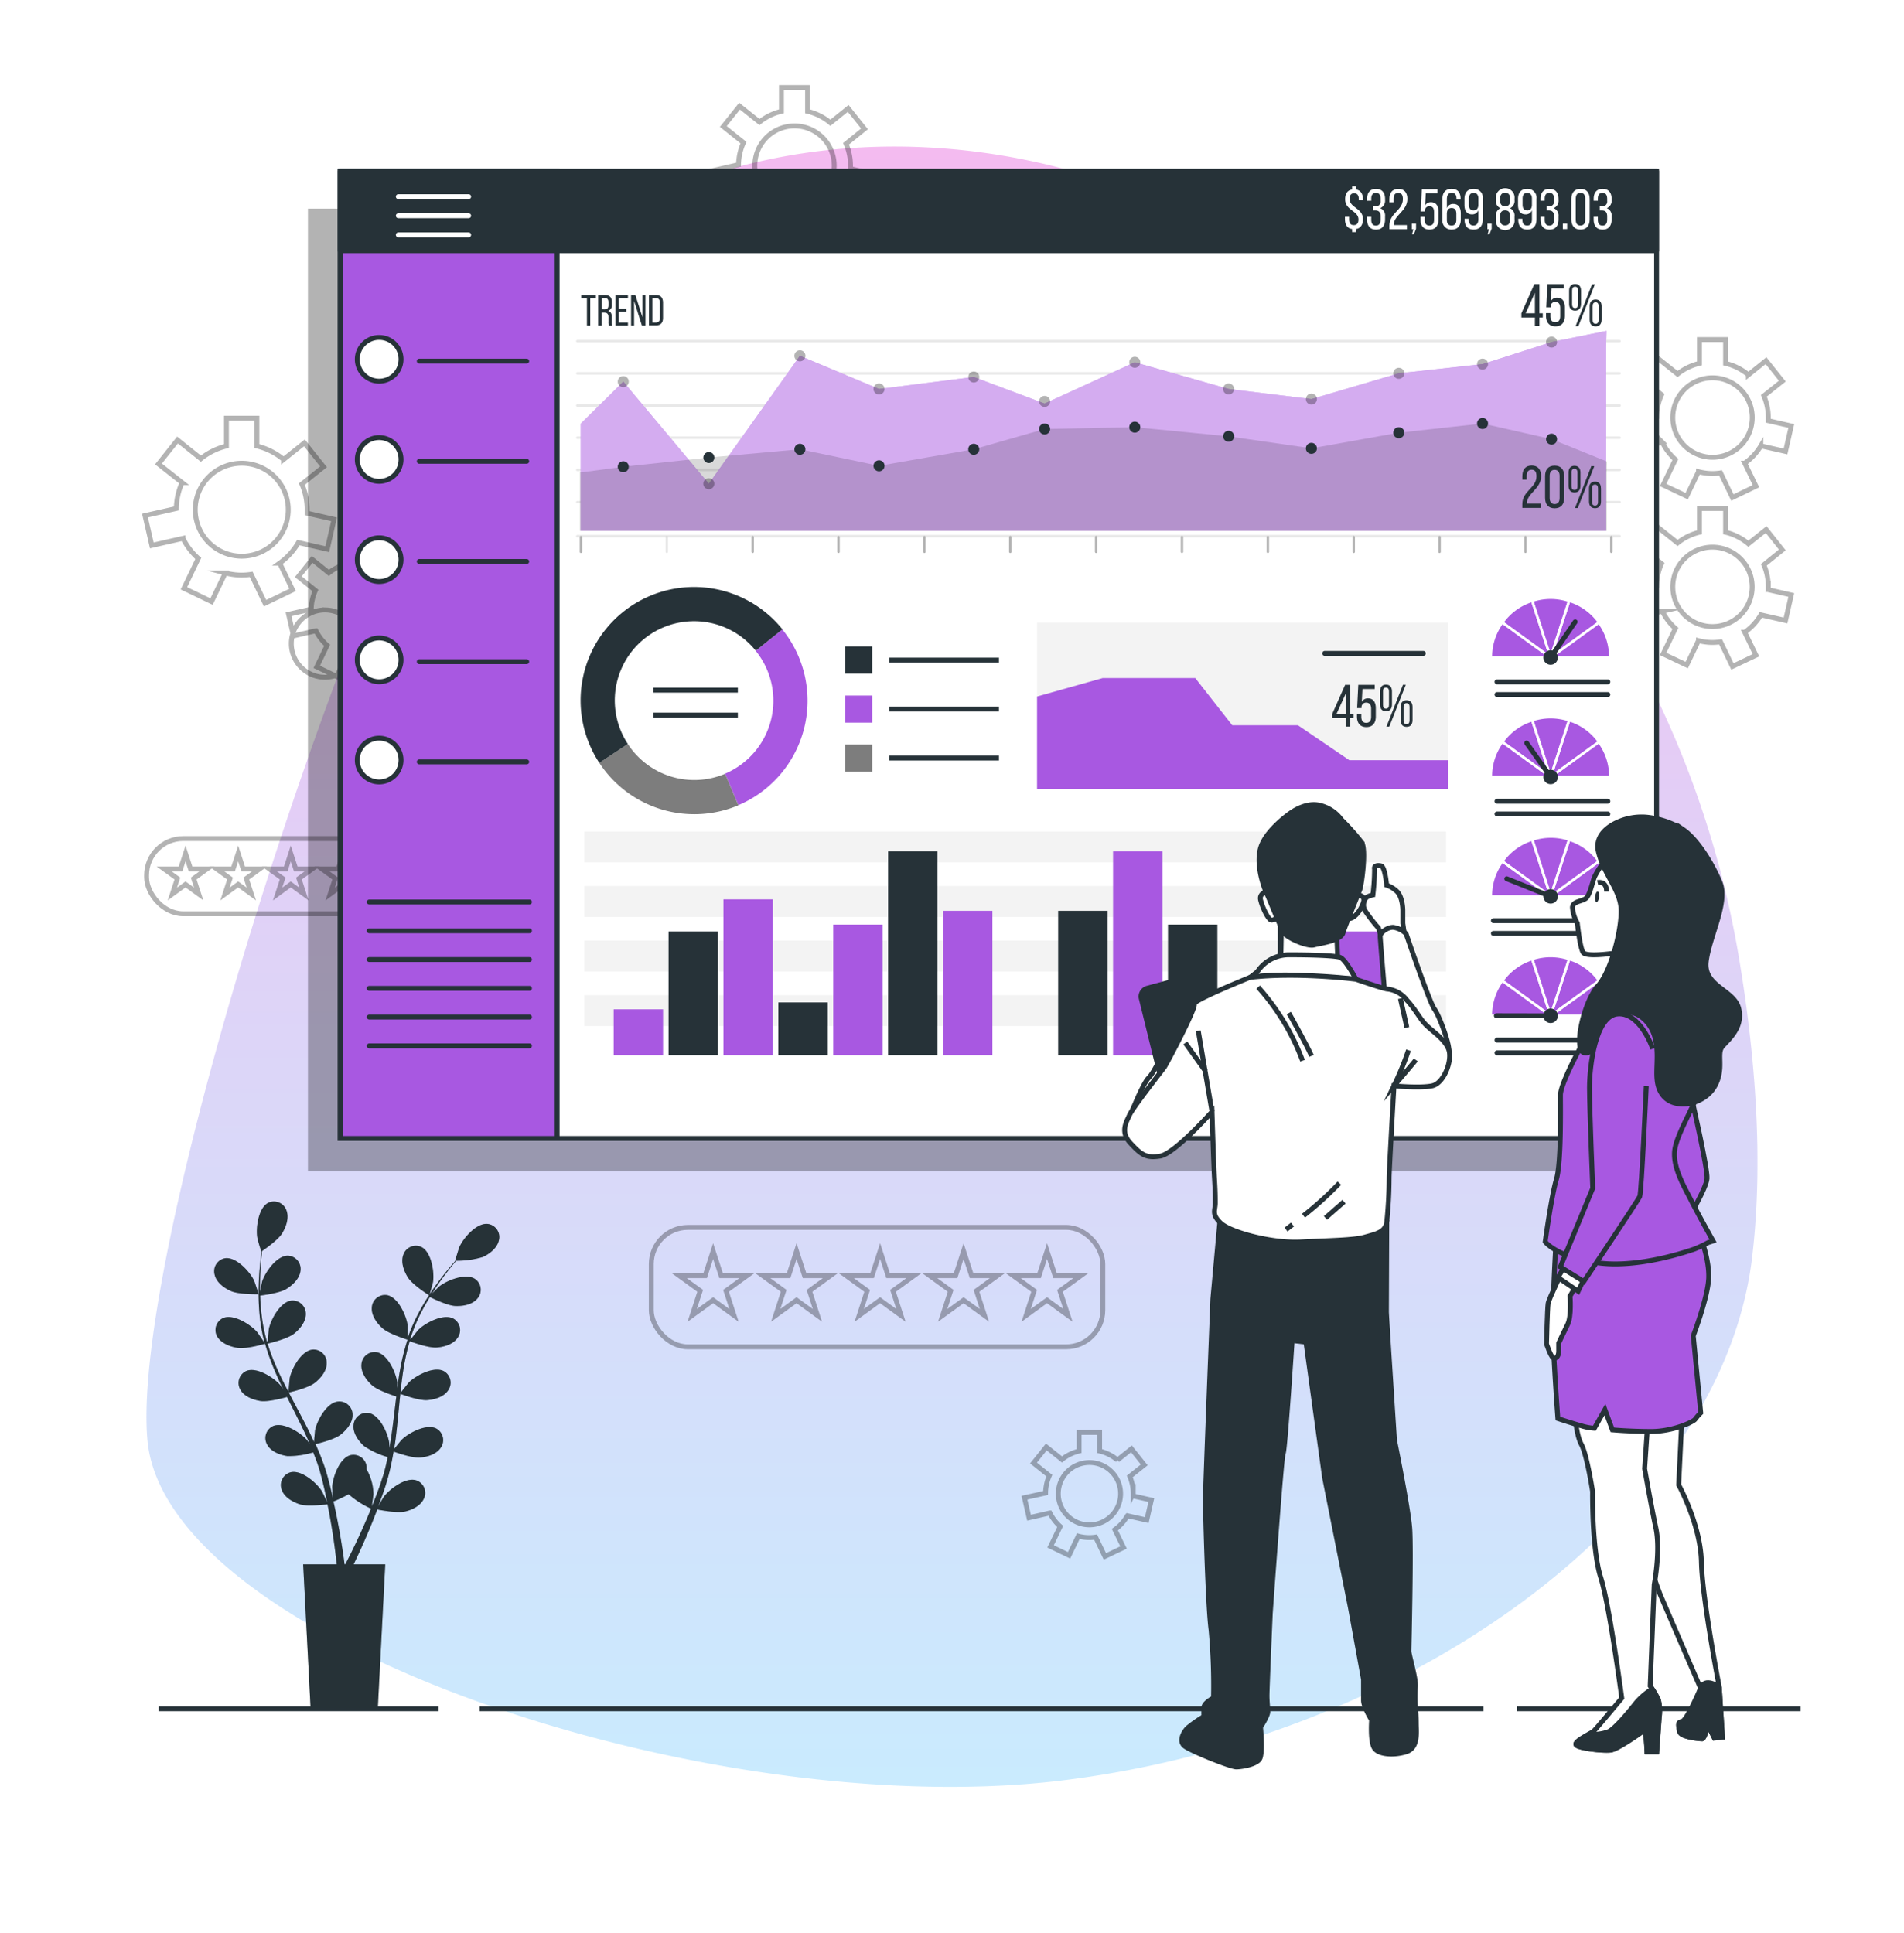 <svg xmlns="http://www.w3.org/2000/svg" xmlns:xlink="http://www.w3.org/1999/xlink" width="389.857" height="395.855" viewBox="0 0 389.857 395.855">
  <defs>
    <linearGradient id="linear-gradient" x1="0.5" x2="0.5" y2="1" gradientUnits="objectBoundingBox">
      <stop offset="0" stop-color="#e017ce"/>
      <stop offset="1" stop-color="#4cc1fe"/>
    </linearGradient>
    <filter id="Path_725" x="0" y="0" width="389.857" height="395.855" filterUnits="userSpaceOnUse">
      <feOffset dy="10" input="SourceAlpha"/>
      <feGaussianBlur stdDeviation="10" result="blur"/>
      <feFlood flood-color="#818181" flood-opacity="0.161"/>
      <feComposite operator="in" in2="blur"/>
      <feComposite in="SourceGraphic"/>
    </filter>
  </defs>
  <g id="Group-2" transform="translate(11.69 -1934.915)">
    <path id="Path_726" data-name="Path 726" d="M354.948,193.253A198.966,198.966,0,0,0,309.539,95.6c-13.922-16.137-32.023-33.7-53.791-47.564C200.856,13.075,132.853,23.008,104.582,58.156S25.117,249.94,28.938,291.2,144.314,369.9,216.9,360.732,351.38,304.954,357.493,253.761C359.892,233.7,358.058,212.1,354.948,193.253Z" transform="translate(-10.426 1928.642)" fill="#fff" opacity="0.7"/>
    <g transform="matrix(1, 0, 0, 1, -11.69, 1934.92)" filter="url(#Path_725)">
      <path id="Path_725-2" data-name="Path 725" d="M354.948,193.253A198.966,198.966,0,0,0,309.539,95.6c-13.922-16.137-32.023-33.7-53.791-47.564C200.856,13.075,132.853,23.008,104.582,58.156S25.117,249.94,28.938,291.2,144.314,369.9,216.9,360.732,351.38,304.954,357.493,253.761C359.892,233.7,358.058,212.1,354.948,193.253Z" transform="translate(1.26 -6.27)" opacity="0.3" fill="url(#linear-gradient)"/>
    </g>
    <line id="Line_126" data-name="Line 126" x2="58.07" transform="translate(298.93 2284.789)" fill="none" stroke="#263238" stroke-miterlimit="10" stroke-width="1"/>
    <line id="Line_127" data-name="Line 127" x2="205.538" transform="translate(86.515 2284.789)" fill="none" stroke="#263238" stroke-miterlimit="10" stroke-width="1"/>
    <line id="Line_128" data-name="Line 128" x2="57.306" transform="translate(20.804 2284.789)" fill="none" stroke="#263238" stroke-miterlimit="10" stroke-width="1"/>
    <g id="Group_157" data-name="Group 157" transform="translate(18 1952.842)" opacity="0.3">
      <path id="Path_727" data-name="Path 727" d="M453.059,112.851,458.11,114l1.184-5.219-4.707-1.077v-.6a11.463,11.463,0,0,0-.917-4.494l3.783-3.01-3.339-4.187-3.606,2.9a11.324,11.324,0,0,0-4.669-2.338V91.09H440.49v4.875a11.462,11.462,0,0,0-4.485,2.185L431.932,94.9l-3.339,4.187,4.134,3.293a11.461,11.461,0,0,0-1.016,4.523l-5.471,1.245,1.192,5.219,5.448-1.238a11.46,11.46,0,0,0,2.682,3.522l-2.514,5.211,4.829,2.292,2.414-5.012a11.461,11.461,0,0,0,2.873.382,11.623,11.623,0,0,0,1.643-.13l2.43,5.043,4.821-2.33-2.292-4.707a11.461,11.461,0,0,0,3.293-3.553Zm-18.032-5.784a8.137,8.137,0,1,1,8.13,8.13A8.137,8.137,0,0,1,435.027,107.067Z" transform="translate(-122.204 -39.492)" fill="none" stroke="#000" stroke-miterlimit="10" stroke-width="1"/>
      <path id="Path_728" data-name="Path 728" d="M453.059,158.136l5.051,1.154,1.184-5.219-4.707-1.077v-.611a11.391,11.391,0,0,0-.917-4.485l3.782-3.056-3.308-4.172-3.637,2.9a11.461,11.461,0,0,0-4.669-2.346V136.36H440.49v4.867a11.4,11.4,0,0,0-4.485,2.193l-4.073-3.255-3.339,4.187,4.134,3.3a11.461,11.461,0,0,0-1.016,4.516l-5.471,1.253,1.192,5.219,5.448-1.245a11.46,11.46,0,0,0,2.682,3.522l-2.514,5.219,4.829,2.292,2.414-5.012a11.462,11.462,0,0,0,2.873.374,11.619,11.619,0,0,0,1.643-.13l2.43,5.043,4.821-2.292-2.292-4.707a11.461,11.461,0,0,0,3.293-3.568Zm-18.032-5.754a8.13,8.13,0,1,1,2.373,5.763A8.137,8.137,0,0,1,435.027,152.383Z" transform="translate(-122.204 -50.172)" fill="none" stroke="#000" stroke-miterlimit="10" stroke-width="1"/>
      <path id="Path_729" data-name="Path 729" d="M285.081,401l3.966.9.932-4.1-3.7-.841v-.481a9.032,9.032,0,0,0-.711-3.522l2.965-2.361-2.621-3.286-2.858,2.292a8.926,8.926,0,0,0-3.66-1.841v-3.82h-4.2v3.82a8.947,8.947,0,0,0-3.515,1.719l-3.2-2.552-2.621,3.286,3.24,2.583a8.879,8.879,0,0,0-.764,3.553l-4.332.963.94,4.1,4.271-.978a9.031,9.031,0,0,0,2.109,2.766l-1.971,4.088,3.782,1.826,1.895-3.935a8.589,8.589,0,0,0,3.545.2l1.9,3.958,3.82-1.826-1.78-3.66a8.864,8.864,0,0,0,2.567-2.85Zm-14.151-4.516a6.38,6.38,0,1,1,1.869,4.519A6.388,6.388,0,0,1,270.93,396.489Z" transform="translate(-83.929 -108.583)" fill="none" stroke="#000" stroke-miterlimit="10" stroke-width="1"/>
      <path id="Path_730" data-name="Path 730" d="M207.057,45.29l5.089,1.177,1.184-5.219-4.707-1.077V39.56a11.393,11.393,0,0,0-.917-4.485l3.782-3.056-3.339-4.187L204.5,30.773a11.461,11.461,0,0,0-4.669-2.346V23.56h-5.349v4.867a11.4,11.4,0,0,0-4.5,2.193l-4.073-3.255-3.331,4.172,4.134,3.3a11.461,11.461,0,0,0-1.016,4.516l-5.471,1.253,1.192,5.219,5.448-1.245a11.461,11.461,0,0,0,2.682,3.522l-2.514,5.211,4.829,2.292,2.414-4.967a11.462,11.462,0,0,0,2.873.374,11.622,11.622,0,0,0,1.643-.13l2.43,5.043,4.821-2.292-2.292-4.707a11.461,11.461,0,0,0,3.3-3.637Zm-18.032-5.754a8.131,8.131,0,1,1,0,.023Z" transform="translate(-64.166 -23.56)" fill="none" stroke="#000" stroke-miterlimit="10" stroke-width="1"/>
      <path id="Path_731" data-name="Path 731" d="M89.534,164.233l4.271.97,1.009-4.416-3.989-.917v-.512a9.666,9.666,0,0,0-.764-3.82l3.2-2.56-2.827-3.545-3.056,2.46a9.742,9.742,0,0,0-3.958-1.987V145.78H78.875v4.126a9.612,9.612,0,0,0-3.82,1.857L71.631,149,68.8,152.55l3.5,2.819a9.673,9.673,0,0,0-.856,3.82l-4.638,1.054,1.009,4.424,4.584-1.054A9.772,9.772,0,0,0,74.7,166.6l-2.124,4.409,4.088,1.971,2.04-4.248a9.52,9.52,0,0,0,2.437.321,10.453,10.453,0,0,0,1.391-.107l2.055,4.271,4.088-1.971-1.918-3.989A9.849,9.849,0,0,0,89.534,164.233Zm-15.282-4.875a6.887,6.887,0,1,0,.008,0Z" transform="translate(-37.408 -52.394)" fill="none" stroke="#000" stroke-miterlimit="10" stroke-width="1"/>
      <path id="Path_732" data-name="Path 732" d="M59.734,137.627l5.914,1.352,1.391-6.113-5.517-1.261V130.9a13.341,13.341,0,0,0-1.07-5.249l4.432-3.538-3.912-4.9-4.264,3.4a13.44,13.44,0,0,0-5.463-2.751v-5.7H45.01v5.7a13.409,13.409,0,0,0-5.242,2.583l-4.776-3.82-3.9,4.905,4.837,3.82a13.318,13.318,0,0,0-1.184,5.3L28.33,132.1l1.4,6.113,6.38-1.452a13.364,13.364,0,0,0,3.133,4.118L36.3,146.994l5.654,2.72,2.827-5.868a13.21,13.21,0,0,0,3.362.443,13.354,13.354,0,0,0,1.925-.153l2.842,5.906,5.647-2.72-2.651-5.486A13.349,13.349,0,0,0,59.734,137.627ZM38.622,130.9a9.52,9.52,0,1,1,9.52,9.52,9.52,9.52,0,0,1-9.52-9.52Z" transform="translate(-28.33 -44.462)" fill="none" stroke="#000" stroke-miterlimit="10" stroke-width="1"/>
      <path id="Path_733" data-name="Path 733" d="M178.433,335.35l1.635,5.028h5.287l-4.279,3.11,1.635,5.028-4.279-3.11-4.279,3.11,1.635-5.028-4.279-3.11H176.8Z" transform="translate(-62.109 -97.117)" fill="none" stroke="#000" stroke-miterlimit="10" stroke-width="1"/>
      <path id="Path_734" data-name="Path 734" d="M200.8,335.35l1.635,5.028h5.287l-4.271,3.11,1.627,5.028-4.279-3.11-4.271,3.11,1.635-5.028-4.279-3.11h5.287Z" transform="translate(-67.389 -97.117)" fill="none" stroke="#000" stroke-miterlimit="10" stroke-width="1"/>
      <path id="Path_735" data-name="Path 735" d="M223.183,335.35l1.635,5.028h5.287l-4.279,3.11,1.635,5.028-4.279-3.11-4.279,3.11,1.635-5.028-4.279-3.11h5.287Z" transform="translate(-72.666 -97.117)" fill="none" stroke="#000" stroke-miterlimit="10" stroke-width="1"/>
      <path id="Path_736" data-name="Path 736" d="M245.553,335.35l1.635,5.028h5.287l-4.279,3.11,1.635,5.028-4.279-3.11-4.279,3.11,1.635-5.028-4.279-3.11h5.287Z" transform="translate(-77.944 -97.117)" fill="none" stroke="#000" stroke-miterlimit="10" stroke-width="1"/>
      <path id="Path_737" data-name="Path 737" d="M267.923,335.35l1.635,5.028h5.287l-4.279,3.11,1.635,5.028-4.279-3.11-4.279,3.11,1.635-5.028L261,340.378h5.287Z" transform="translate(-83.221 -97.117)" fill="none" stroke="#000" stroke-miterlimit="10" stroke-width="1"/>
      <rect id="Rectangle_239" data-name="Rectangle 239" width="92.454" height="24.451" rx="7.5" transform="translate(103.663 233.381)" fill="none" stroke="#000" stroke-miterlimit="10" stroke-width="1"/>
      <path id="Path_738" data-name="Path 738" d="M37.853,228.81l1.032,3.171h3.331l-2.7,1.956,1.032,3.171-2.7-1.964-2.7,1.964,1.032-3.171-2.7-1.956h3.339Z" transform="translate(-29.547 -71.982)" fill="none" stroke="#000" stroke-miterlimit="10" stroke-width="1"/>
      <path id="Path_739" data-name="Path 739" d="M51.953,228.81l1.032,3.171h3.331l-2.7,1.956,1.032,3.171-2.7-1.964-2.7,1.964,1.032-3.171-2.7-1.956h3.331Z" transform="translate(-32.874 -71.982)" fill="none" stroke="#000" stroke-miterlimit="10" stroke-width="1"/>
      <path id="Path_740" data-name="Path 740" d="M66.045,228.81l1.032,3.171h3.331l-2.69,1.956,1.024,3.171-2.7-1.964-2.69,1.964,1.032-3.171-2.7-1.956h3.331Z" transform="translate(-36.2 -71.982)" fill="none" stroke="#000" stroke-miterlimit="10" stroke-width="1"/>
      <path id="Path_741" data-name="Path 741" d="M80.143,228.81l1.032,3.171h3.331l-2.7,1.956,1.032,3.171-2.7-1.964-2.7,1.964,1.032-3.171-2.7-1.956h3.331Z" transform="translate(-39.524 -71.982)" fill="none" stroke="#000" stroke-miterlimit="10" stroke-width="1"/>
      <path id="Path_742" data-name="Path 742" d="M94.243,228.81l1.032,3.171h3.331l-2.7,1.956,1.024,3.171-2.69-1.964-2.7,1.964,1.032-3.171-2.7-1.956h3.331Z" transform="translate(-42.851 -71.982)" fill="none" stroke="#000" stroke-miterlimit="10" stroke-width="1"/>
      <rect id="Rectangle_240" data-name="Rectangle 240" width="58.254" height="15.404" rx="7.5" transform="translate(0.329 153.771)" fill="none" stroke="#000" stroke-miterlimit="10" stroke-width="1"/>
    </g>
    <path id="Path_743" data-name="Path 743" d="M102.82,344.1s.764-2.667.764-2.842c.283-2.025-.367-6.113-2.422-7.091a2.7,2.7,0,0,0-3.683,1.627c-.55,1.528.145,3.377.978,4.661C99.42,341.96,102.82,344.1,102.82,344.1Z" transform="translate(-26.597 1856.06)" fill="#263238"/>
    <path id="Path_744" data-name="Path 744" d="M50.331,343.993c1.635.718,5.654.627,5.654.627s-.863-2.628-.94-2.781c-.879-1.841-3.66-4.89-5.929-4.585a2.7,2.7,0,0,0-2.147,3.393C47.321,342.22,48.933,343.381,50.331,343.993Z" transform="translate(-14.704 1855.281)" fill="#263238"/>
    <path id="Path_745" data-name="Path 745" d="M51.8,352.049c1.7.252,5.287-.764,5.57-.871a48.137,48.137,0,0,0,2.17,5.99c.5,1.146,1.024,2.292,1.574,3.408-.329-.481-.619-.9-.672-.963-1.337-1.528-4.821-3.736-6.93-2.842a2.712,2.712,0,0,0-1.2,3.82c.764,1.414,2.644,2.109,4.149,2.33s4.584-.6,5.417-.825c.214.428.42.863.634,1.291,1.039,2.063,2.086,4.118,3.056,6.174.336.718.649,1.444.955,2.162-.29-.42-.535-.764-.581-.825-1.337-1.528-4.829-3.744-6.93-2.85a2.7,2.7,0,0,0-1.2,3.82c.764,1.414,2.636,2.116,4.149,2.33a17.727,17.727,0,0,0,5.265-.764c.3.764.6,1.528.848,2.239.16.512.351.986.489,1.528s.283,1.024.42,1.528c.237.97.481,1.979.688,2.942.145.665.275,1.3.4,1.941-.329-.718-1-2.124-1.07-2.231-1.093-1.727-4.2-4.432-6.418-3.866a2.713,2.713,0,0,0-1.78,3.637c.558,1.528,2.292,2.483,3.752,2.934,1.6.489,5.158,0,5.6,0,.214,1.062.413,2.094.581,3.056.6,3.4.97,6.25,1.2,8.244.038.351.076.672.107.97H65.168L66.7,425.935H80.45l1.528-29.578H75.506l.145-.3c.879-1.826,2.094-4.462,3.415-7.687.42-1.016.848-2.109,1.276-3.24.428.084,3.943.764,5.585.436,1.528-.336,3.293-1.184,3.958-2.651a2.712,2.712,0,0,0-1.528-3.744c-2.162-.726-5.471,1.734-6.686,3.377-.069.1-.764,1.238-1.131,1.964.168-.466.344-.909.512-1.391.344-.94.665-1.887,1.009-2.911.153-.5.306-1.009.451-1.528s.275-1.054.413-1.589c.29-1.238.535-2.506.764-3.82.825.306,3.82,1.329,5.349,1.223s3.431-.665,4.309-2.017a2.712,2.712,0,0,0-.909-3.927c-2.032-1.047-5.677.886-7.121,2.33-.092.084-1.016,1.238-1.528,1.88.122-.764.252-1.528.344-2.33.283-2.292.5-4.585.718-6.877.069-.7.145-1.406.222-2.1.29.107,3.775,1.406,5.486,1.284,1.528-.107,3.431-.665,4.309-2.017a2.7,2.7,0,0,0-.909-3.927c-2.032-1.047-5.677.886-7.121,2.292-.107.115-1.436,1.773-1.75,2.208.16-1.528.336-3.056.573-4.585a46.609,46.609,0,0,1,1.322-6.036c.138.046,3.759,1.414,5.517,1.291,1.528-.107,3.431-.665,4.309-2.017a2.7,2.7,0,0,0-.909-3.92c-2.032-1.054-5.677.879-7.121,2.292-.1.092-1.108,1.352-1.574,1.964l-.115-.061a35.6,35.6,0,0,1,2.392-5.731c.527-1.016,1.077-1.964,1.635-2.865.649.321,3.637,1.773,5.226,1.834s3.484-.283,4.508-1.528a2.7,2.7,0,0,0-.474-4c-1.91-1.268-5.738.252-7.335,1.528-.092.069-.894.871-1.475,1.459.26-.4.52-.825.764-1.207.955-1.444,1.918-2.7,2.781-3.82.5-.627.955-1.184,1.4-1.7a18.166,18.166,0,0,0,5.448-.764c1.414-.649,2.965-1.857,3.293-3.438a2.7,2.7,0,0,0-2.292-3.331c-2.292-.245-4.974,2.873-5.807,4.737-.069.16-.9,2.812-.863,2.812h.053c-.436.489-.886,1.016-1.375,1.6-.886,1.093-1.88,2.338-2.873,3.759a46.833,46.833,0,0,0-2.98,4.753,35.337,35.337,0,0,0-2.552,5.731v-2.613c-.267-2.025-1.964-5.784-4.21-6.2a2.713,2.713,0,0,0-3.125,2.544c-.13,1.612,1.039,3.217,2.178,4.233,1.284,1.146,4.844,2.254,5.127,2.346A48.507,48.507,0,0,0,85,356.587c-.222,1.223-.4,2.46-.565,3.706v-1.169c-.267-2.025-1.964-5.784-4.21-6.2a2.7,2.7,0,0,0-3.125,2.544c-.13,1.6,1.039,3.217,2.178,4.233s4.172,2.04,4.974,2.292c-.061.481-.13.955-.183,1.436-.275,2.292-.535,4.584-.863,6.823-.115.764-.26,1.566-.4,2.338v-1.016c-.26-2.025-1.956-5.784-4.21-6.2a2.7,2.7,0,0,0-3.117,2.544c-.13,1.612,1.032,3.217,2.17,4.233a16.8,16.8,0,0,0,4.829,2.246c-.168.764-.329,1.582-.527,2.338-.145.512-.252,1.016-.428,1.528s-.329,1-.489,1.528c-.344.947-.688,1.925-1.047,2.835-.245.634-.489,1.238-.764,1.849.122-.764.336-2.33.336-2.46a10.56,10.56,0,0,0-1.406-5.112,3.9,3.9,0,0,0,0-.6,2.7,2.7,0,0,0-3.308-2.292c-2.216.588-3.614,4.462-3.721,6.5,0,.122.076,1.436.138,2.292-.115-.481-.214-.947-.336-1.444-.229-.978-.489-1.941-.764-2.988l-.458-1.528c-.145-.5-.359-1.024-.535-1.528-.436-1.2-.94-2.384-1.467-3.576.856-.2,3.882-.97,5.1-1.91s2.491-2.445,2.483-4.057a2.712,2.712,0,0,0-3.018-2.743c-2.292.252-4.248,3.874-4.661,5.868,0,.13-.16,1.6-.214,2.407-.329-.718-.649-1.429-1-2.132-1.016-2.048-2.109-4.088-3.186-6.113-.329-.627-.657-1.253-.978-1.88.306-.069,3.92-.909,5.28-1.948,1.215-.932,2.5-2.453,2.483-4.065a2.7,2.7,0,0,0-2.919-2.774c-2.292.252-4.248,3.874-4.661,5.868,0,.153-.222,2.292-.245,2.8-.718-1.375-1.421-2.758-2.055-4.149a47.317,47.317,0,0,1-2.231-5.761c.145,0,3.92-.894,5.349-1.964,1.207-.925,2.491-2.445,2.483-4.057a2.712,2.712,0,0,0-2.926-2.774c-2.292.252-4.248,3.874-4.653,5.868,0,.13-.176,1.742-.229,2.514h-.153a34.682,34.682,0,0,1-1.161-6.113c-.13-1.131-.191-2.223-.222-3.293.718-.084,4.011-.527,5.349-1.345s2.743-2.162,2.911-3.767a2.712,2.712,0,0,0-2.6-3.056c-2.292,0-4.646,3.385-5.28,5.349,0,.107-.26,1.215-.42,2.032v-1.436c0-1.734.107-3.316.214-4.714.069-.8.145-1.528.229-2.193.657-.451,3.308-2.292,4.118-3.652s1.444-3.186.848-4.684a2.7,2.7,0,0,0-3.721-1.528c-2.032,1.047-2.567,5.135-2.231,7.152a23.548,23.548,0,0,0,.833,2.819h.038c-.092.649-.176,1.337-.26,2.1-.138,1.4-.283,2.988-.321,4.722a48.62,48.62,0,0,0,.13,5.608,35.5,35.5,0,0,0,1.039,6.189v.069c-.359-.565-1.421-2.109-1.528-2.223-1.337-1.528-4.821-3.744-6.93-2.85a2.712,2.712,0,0,0-1.2,3.82C48.427,351.132,50.292,351.819,51.8,352.049Zm22.678,29.967a19.238,19.238,0,0,0,4.584,2.942c-.4,1.009-.81,1.979-1.215,2.888-1.368,3.163-2.636,5.746-3.545,7.534l-.5.978h-.153c-.046-.351-.1-.764-.153-1.161-.283-2.017-.718-4.882-1.4-8.3-.206-1.085-.458-2.231-.726-3.408a28.792,28.792,0,0,0,3.11-1.475Z" transform="translate(-14.786 1858.854)" fill="#263238"/>
    <path id="Path_746" data-name="Path 746" d="M50.331,343.993c1.635.718,5.654.627,5.654.627s-.863-2.628-.94-2.781c-.879-1.841-3.66-4.89-5.929-4.585a2.7,2.7,0,0,0-2.147,3.393C47.321,342.22,48.933,343.381,50.331,343.993Z" transform="translate(-14.704 1855.281)" fill="#263238" opacity="0.3"/>
    <path id="Path_747" data-name="Path 747" d="M102.82,344.1s.764-2.667.764-2.842c.283-2.025-.367-6.113-2.422-7.091a2.7,2.7,0,0,0-3.683,1.627c-.55,1.528.145,3.377.978,4.661C99.42,341.96,102.82,344.1,102.82,344.1Z" transform="translate(-26.597 1856.06)" fill="#263238" opacity="0.3"/>
    <path id="Path_748" data-name="Path 748" d="M51.8,352.049c1.7.252,5.287-.764,5.57-.871a48.137,48.137,0,0,0,2.17,5.99c.5,1.146,1.024,2.292,1.574,3.408-.329-.481-.619-.9-.672-.963-1.337-1.528-4.821-3.736-6.93-2.842a2.712,2.712,0,0,0-1.2,3.82c.764,1.414,2.644,2.109,4.149,2.33s4.584-.6,5.417-.825c.214.428.42.863.634,1.291,1.039,2.063,2.086,4.118,3.056,6.174.336.718.649,1.444.955,2.162-.29-.42-.535-.764-.581-.825-1.337-1.528-4.829-3.744-6.93-2.85a2.7,2.7,0,0,0-1.2,3.82c.764,1.414,2.636,2.116,4.149,2.33a17.727,17.727,0,0,0,5.265-.764c.3.764.6,1.528.848,2.239.16.512.351.986.489,1.528s.283,1.024.42,1.528c.237.97.481,1.979.688,2.942.145.665.275,1.3.4,1.941-.329-.718-1-2.124-1.07-2.231-1.093-1.727-4.2-4.432-6.418-3.866a2.713,2.713,0,0,0-1.78,3.637c.558,1.528,2.292,2.483,3.752,2.934,1.6.489,5.158,0,5.6,0,.214,1.062.413,2.094.581,3.056.6,3.4.97,6.25,1.2,8.244.038.351.076.672.107.97H65.168L66.7,425.935H80.45l1.528-29.578H75.506l.145-.3c.879-1.826,2.094-4.462,3.415-7.687.42-1.016.848-2.109,1.276-3.24.428.084,3.943.764,5.585.436,1.528-.336,3.293-1.184,3.958-2.651a2.712,2.712,0,0,0-1.528-3.744c-2.162-.726-5.471,1.734-6.686,3.377-.069.1-.764,1.238-1.131,1.964.168-.466.344-.909.512-1.391.344-.94.665-1.887,1.009-2.911.153-.5.306-1.009.451-1.528s.275-1.054.413-1.589c.29-1.238.535-2.506.764-3.82.825.306,3.82,1.329,5.349,1.223s3.431-.665,4.309-2.017a2.712,2.712,0,0,0-.909-3.927c-2.032-1.047-5.677.886-7.121,2.33-.092.084-1.016,1.238-1.528,1.88.122-.764.252-1.528.344-2.33.283-2.292.5-4.585.718-6.877.069-.7.145-1.406.222-2.1.29.107,3.775,1.406,5.486,1.284,1.528-.107,3.431-.665,4.309-2.017a2.7,2.7,0,0,0-.909-3.927c-2.032-1.047-5.677.886-7.121,2.292-.107.115-1.436,1.773-1.75,2.208.16-1.528.336-3.056.573-4.585a46.609,46.609,0,0,1,1.322-6.036c.138.046,3.759,1.414,5.517,1.291,1.528-.107,3.431-.665,4.309-2.017a2.7,2.7,0,0,0-.909-3.92c-2.032-1.054-5.677.879-7.121,2.292-.1.092-1.108,1.352-1.574,1.964l-.115-.061a35.6,35.6,0,0,1,2.392-5.731c.527-1.016,1.077-1.964,1.635-2.865.649.321,3.637,1.773,5.226,1.834s3.484-.283,4.508-1.528a2.7,2.7,0,0,0-.474-4c-1.91-1.268-5.738.252-7.335,1.528-.092.069-.894.871-1.475,1.459.26-.4.52-.825.764-1.207.955-1.444,1.918-2.7,2.781-3.82.5-.627.955-1.184,1.4-1.7a18.166,18.166,0,0,0,5.448-.764c1.414-.649,2.965-1.857,3.293-3.438a2.7,2.7,0,0,0-2.292-3.331c-2.292-.245-4.974,2.873-5.807,4.737-.069.16-.9,2.812-.863,2.812h.053c-.436.489-.886,1.016-1.375,1.6-.886,1.093-1.88,2.338-2.873,3.759a46.833,46.833,0,0,0-2.98,4.753,35.337,35.337,0,0,0-2.552,5.731v-2.613c-.267-2.025-1.964-5.784-4.21-6.2a2.713,2.713,0,0,0-3.125,2.544c-.13,1.612,1.039,3.217,2.178,4.233,1.284,1.146,4.844,2.254,5.127,2.346A48.507,48.507,0,0,0,85,356.587c-.222,1.223-.4,2.46-.565,3.706v-1.169c-.267-2.025-1.964-5.784-4.21-6.2a2.7,2.7,0,0,0-3.125,2.544c-.13,1.6,1.039,3.217,2.178,4.233s4.172,2.04,4.974,2.292c-.061.481-.13.955-.183,1.436-.275,2.292-.535,4.584-.863,6.823-.115.764-.26,1.566-.4,2.338v-1.016c-.26-2.025-1.956-5.784-4.21-6.2a2.7,2.7,0,0,0-3.117,2.544c-.13,1.612,1.032,3.217,2.17,4.233a16.8,16.8,0,0,0,4.829,2.246c-.168.764-.329,1.582-.527,2.338-.145.512-.252,1.016-.428,1.528s-.329,1-.489,1.528c-.344.947-.688,1.925-1.047,2.835-.245.634-.489,1.238-.764,1.849.122-.764.336-2.33.336-2.46a10.56,10.56,0,0,0-1.406-5.112,3.9,3.9,0,0,0,0-.6,2.7,2.7,0,0,0-3.308-2.292c-2.216.588-3.614,4.462-3.721,6.5,0,.122.076,1.436.138,2.292-.115-.481-.214-.947-.336-1.444-.229-.978-.489-1.941-.764-2.988l-.458-1.528c-.145-.5-.359-1.024-.535-1.528-.436-1.2-.94-2.384-1.467-3.576.856-.2,3.882-.97,5.1-1.91s2.491-2.445,2.483-4.057a2.712,2.712,0,0,0-3.018-2.743c-2.292.252-4.248,3.874-4.661,5.868,0,.13-.16,1.6-.214,2.407-.329-.718-.649-1.429-1-2.132-1.016-2.048-2.109-4.088-3.186-6.113-.329-.627-.657-1.253-.978-1.88.306-.069,3.92-.909,5.28-1.948,1.215-.932,2.5-2.453,2.483-4.065a2.7,2.7,0,0,0-2.919-2.774c-2.292.252-4.248,3.874-4.661,5.868,0,.153-.222,2.292-.245,2.8-.718-1.375-1.421-2.758-2.055-4.149a47.317,47.317,0,0,1-2.231-5.761c.145,0,3.92-.894,5.349-1.964,1.207-.925,2.491-2.445,2.483-4.057a2.712,2.712,0,0,0-2.926-2.774c-2.292.252-4.248,3.874-4.653,5.868,0,.13-.176,1.742-.229,2.514h-.153a34.682,34.682,0,0,1-1.161-6.113c-.13-1.131-.191-2.223-.222-3.293.718-.084,4.011-.527,5.349-1.345s2.743-2.162,2.911-3.767a2.712,2.712,0,0,0-2.6-3.056c-2.292,0-4.646,3.385-5.28,5.349,0,.107-.26,1.215-.42,2.032v-1.436c0-1.734.107-3.316.214-4.714.069-.8.145-1.528.229-2.193.657-.451,3.308-2.292,4.118-3.652s1.444-3.186.848-4.684a2.7,2.7,0,0,0-3.721-1.528c-2.032,1.047-2.567,5.135-2.231,7.152a23.548,23.548,0,0,0,.833,2.819h.038c-.092.649-.176,1.337-.26,2.1-.138,1.4-.283,2.988-.321,4.722a48.62,48.62,0,0,0,.13,5.608,35.5,35.5,0,0,0,1.039,6.189v.069c-.359-.565-1.421-2.109-1.528-2.223-1.337-1.528-4.821-3.744-6.93-2.85a2.712,2.712,0,0,0-1.2,3.82C48.427,351.132,50.292,351.819,51.8,352.049Zm22.678,29.967a19.238,19.238,0,0,0,4.584,2.942c-.4,1.009-.81,1.979-1.215,2.888-1.368,3.163-2.636,5.746-3.545,7.534l-.5.978h-.153c-.046-.351-.1-.764-.153-1.161-.283-2.017-.718-4.882-1.4-8.3-.206-1.085-.458-2.231-.726-3.408a28.792,28.792,0,0,0,3.11-1.475Z" transform="translate(-14.786 1858.854)" fill="#263238" opacity="0.3"/>
    <rect id="Rectangle_241" data-name="Rectangle 241" width="266.664" height="197.133" transform="translate(51.367 1977.629)" opacity="0.3"/>
    <rect id="Rectangle_242" data-name="Rectangle 242" width="269.53" height="198.027" transform="translate(57.977 1969.988)" fill="#fff" stroke="#263238" stroke-miterlimit="10" stroke-width="1"/>
    <rect id="Rectangle_243" data-name="Rectangle 243" width="44.408" height="198.027" transform="translate(57.977 1969.988)" fill="#a858e1" stroke="#263238" stroke-miterlimit="10" stroke-width="1"/>
    <rect id="Rectangle_244" data-name="Rectangle 244" width="269.53" height="16.26" transform="translate(57.977 1969.988)" fill="#263238" stroke="#263238" stroke-linecap="round" stroke-linejoin="round" stroke-width="1"/>
    <path id="Path_749" data-name="Path 749" d="M94.175,95A4.478,4.478,0,1,0,89.7,99.475,4.478,4.478,0,0,0,94.175,95Z" transform="translate(-23.751 1913.485)" fill="#fff" stroke="#263238" stroke-linecap="round" stroke-linejoin="round" stroke-width="1"/>
    <line id="Line_129" data-name="Line 129" x2="22.006" transform="translate(74.152 2008.856)" fill="none" stroke="#263238" stroke-linecap="round" stroke-linejoin="round" stroke-width="1"/>
    <path id="Path_750" data-name="Path 750" d="M94.175,121.845a4.478,4.478,0,1,0-4.478,4.47,4.478,4.478,0,0,0,4.478-4.47Z" transform="translate(-23.751 1907.153)" fill="#fff" stroke="#263238" stroke-linecap="round" stroke-linejoin="round" stroke-width="1"/>
    <line id="Line_130" data-name="Line 130" x2="22.006" transform="translate(74.152 2029.365)" fill="none" stroke="#263238" stroke-linecap="round" stroke-linejoin="round" stroke-width="1"/>
    <path id="Path_751" data-name="Path 751" d="M94.175,148.688a4.478,4.478,0,1,0-4.478,4.478A4.478,4.478,0,0,0,94.175,148.688Z" transform="translate(-23.751 1900.818)" fill="#fff" stroke="#263238" stroke-linecap="round" stroke-linejoin="round" stroke-width="1"/>
    <line id="Line_131" data-name="Line 131" x2="22.006" transform="translate(74.152 2049.88)" fill="none" stroke="#263238" stroke-linecap="round" stroke-linejoin="round" stroke-width="1"/>
    <path id="Path_752" data-name="Path 752" d="M94.175,175.538a4.478,4.478,0,1,0-4.478,4.478,4.478,4.478,0,0,0,4.478-4.478Z" transform="translate(-23.751 1894.484)" fill="#fff" stroke="#263238" stroke-linecap="round" stroke-linejoin="round" stroke-width="1"/>
    <line id="Line_132" data-name="Line 132" x2="22.006" transform="translate(74.152 2070.396)" fill="none" stroke="#263238" stroke-linecap="round" stroke-linejoin="round" stroke-width="1"/>
    <path id="Path_753" data-name="Path 753" d="M94.175,202.388a4.478,4.478,0,1,0-4.478,4.478A4.478,4.478,0,0,0,94.175,202.388Z" transform="translate(-23.751 1888.149)" fill="#fff" stroke="#263238" stroke-linecap="round" stroke-linejoin="round" stroke-width="1"/>
    <line id="Line_133" data-name="Line 133" x2="22.006" transform="translate(74.152 2090.911)" fill="none" stroke="#263238" stroke-linecap="round" stroke-linejoin="round" stroke-width="1"/>
    <g id="Group_158" data-name="Group 158" transform="translate(107.963 2105.169)" opacity="0.05">
      <rect id="Rectangle_245" data-name="Rectangle 245" width="176.434" height="6.327"/>
      <rect id="Rectangle_246" data-name="Rectangle 246" width="176.434" height="6.327" transform="translate(0 11.163)"/>
      <rect id="Rectangle_247" data-name="Rectangle 247" width="176.434" height="6.327" transform="translate(0 22.334)"/>
      <rect id="Rectangle_248" data-name="Rectangle 248" width="176.434" height="6.327" transform="translate(0 33.497)"/>
    </g>
    <rect id="Rectangle_249" data-name="Rectangle 249" width="10.116" height="29.547" transform="translate(181.399 2121.406)" fill="#a858e1"/>
    <rect id="Rectangle_250" data-name="Rectangle 250" width="10.116" height="41.742" transform="translate(170.159 2109.211)" fill="#263238"/>
    <rect id="Rectangle_251" data-name="Rectangle 251" width="10.116" height="26.735" transform="translate(158.92 2124.218)" fill="#a858e1"/>
    <rect id="Rectangle_252" data-name="Rectangle 252" width="10.116" height="10.789" transform="translate(147.68 2140.164)" fill="#263238"/>
    <rect id="Rectangle_253" data-name="Rectangle 253" width="10.116" height="31.893" transform="translate(136.44 2119.06)" fill="#a858e1"/>
    <rect id="Rectangle_254" data-name="Rectangle 254" width="10.116" height="25.329" transform="translate(125.201 2125.624)" fill="#263238"/>
    <rect id="Rectangle_255" data-name="Rectangle 255" width="10.116" height="9.383" transform="translate(113.961 2141.57)" fill="#a858e1"/>
    <rect id="Rectangle_256" data-name="Rectangle 256" width="10.116" height="29.547" transform="translate(204.978 2121.406)" fill="#263238"/>
    <rect id="Rectangle_257" data-name="Rectangle 257" width="10.116" height="41.742" transform="translate(216.218 2109.211)" fill="#a858e1"/>
    <rect id="Rectangle_258" data-name="Rectangle 258" width="10.116" height="26.735" transform="translate(227.465 2124.218)" fill="#263238"/>
    <rect id="Rectangle_259" data-name="Rectangle 259" width="10.116" height="10.789" transform="translate(238.705 2140.164)" fill="#a858e1"/>
    <rect id="Rectangle_260" data-name="Rectangle 260" width="10.116" height="31.893" transform="translate(249.945 2119.06)" fill="#263238"/>
    <rect id="Rectangle_261" data-name="Rectangle 261" width="10.116" height="25.329" transform="translate(261.184 2125.624)" fill="#a858e1"/>
    <rect id="Rectangle_262" data-name="Rectangle 262" width="10.116" height="9.383" transform="translate(272.424 2141.57)" fill="#263238"/>
    <line id="Line_134" data-name="Line 134" x2="32.817" transform="translate(63.906 2119.603)" fill="none" stroke="#263238" stroke-linecap="round" stroke-linejoin="round" stroke-width="1"/>
    <line id="Line_135" data-name="Line 135" x2="32.817" transform="translate(63.906 2125.494)" fill="none" stroke="#263238" stroke-linecap="round" stroke-linejoin="round" stroke-width="1"/>
    <line id="Line_136" data-name="Line 136" x2="32.817" transform="translate(63.906 2131.385)" fill="none" stroke="#263238" stroke-linecap="round" stroke-linejoin="round" stroke-width="1"/>
    <line id="Line_137" data-name="Line 137" x2="32.817" transform="translate(63.906 2137.276)" fill="none" stroke="#263238" stroke-linecap="round" stroke-linejoin="round" stroke-width="1"/>
    <line id="Line_138" data-name="Line 138" x2="32.817" transform="translate(63.906 2143.159)" fill="none" stroke="#263238" stroke-linecap="round" stroke-linejoin="round" stroke-width="1"/>
    <line id="Line_139" data-name="Line 139" x2="32.817" transform="translate(63.906 2149.05)" fill="none" stroke="#263238" stroke-linecap="round" stroke-linejoin="round" stroke-width="1"/>
    <line id="Line_140" data-name="Line 140" x2="14.403" transform="translate(69.866 1975.176)" fill="none" stroke="#fff" stroke-linecap="round" stroke-linejoin="round" stroke-width="1"/>
    <line id="Line_141" data-name="Line 141" x2="14.403" transform="translate(69.866 1979.088)" fill="none" stroke="#fff" stroke-linecap="round" stroke-linejoin="round" stroke-width="1"/>
    <line id="Line_142" data-name="Line 142" x2="14.403" transform="translate(69.866 1983)" fill="none" stroke="#fff" stroke-linecap="round" stroke-linejoin="round" stroke-width="1"/>
    <rect id="Rectangle_263" data-name="Rectangle 263" width="84.148" height="34.07" transform="translate(200.654 2062.381)" opacity="0.05"/>
    <path id="Path_754" data-name="Path 754" d="M351.521,198.615v5.891H267.38V185.572l13.456-3.782h18.934l7.58,9.673H320.8l10.521,7.152Z" transform="translate(-66.726 1891.952)" fill="#a858e1"/>
    <line id="Line_143" data-name="Line 143" x2="20.202" transform="translate(259.549 2068.692)" fill="none" stroke="#263238" stroke-linecap="round" stroke-linejoin="round" stroke-width="1"/>
    <path id="Path_755" data-name="Path 755" d="M350.16,190.449v1.727h-.925v-1.727H346.47v-.871l2.651-5.967h1.039v5.967h.688v.871Zm-2.812-.871h1.887v-4.141Z" transform="translate(-85.385 1891.523)" fill="#263238"/>
    <path id="Path_756" data-name="Path 756" d="M354.1,187.094a1.383,1.383,0,0,1,1.268-.711c1.108,0,1.6.81,1.6,2.032V190.1c0,1.307-.627,2.162-1.933,2.162s-1.926-.856-1.926-2.162v-.581H354v.642c0,.764.321,1.23,1,1.23s1.009-.458,1.009-1.23v-1.666c0-.764-.321-1.238-1.009-1.238a.925.925,0,0,0-.963.917v.2h-.894l.237-4.76h3.37v.856h-2.514Z" transform="translate(-86.952 1891.523)" fill="#263238"/>
    <path id="Path_757" data-name="Path 757" d="M361.735,184.933v2.7c0,.833-.39,1.383-1.223,1.383s-1.223-.55-1.223-1.383v-2.7c0-.825.39-1.383,1.223-1.383S361.735,184.108,361.735,184.933Zm-1.834-.038v2.819c0,.466.176.764.611.764s.611-.306.611-.764v-2.789c0-.466-.183-.764-.611-.764S359.9,184.429,359.9,184.895Zm4.661-1.3-3.377,8.565H360.6l3.377-8.565Zm1.383,4.523v2.7c0,.833-.374,1.383-1.223,1.383s-1.223-.55-1.223-1.383v-2.7c0-.818.39-1.368,1.223-1.368S365.945,187.3,365.945,188.119Zm-1.834,0v2.774c0,.466.183.764.611.764s.611-.321.611-.764v-2.774c0-.466-.183-.764-.611-.764s-.611.267-.611.734Z" transform="translate(-88.41 1891.537)" fill="#263238"/>
    <path id="Path_758" data-name="Path 758" d="M146.4,85.42V79.8H145.25V79.17h2.988V79.8h-1.154V85.42Z" transform="translate(-37.914 1916.162)" fill="#263238"/>
    <path id="Path_759" data-name="Path 759" d="M151.168,79.17c.986,0,1.4.5,1.4,1.429v.512a1.161,1.161,0,0,1-.764,1.284c.573.168.764.634.764,1.307v.97a1.581,1.581,0,0,0,.122.764h-.7a1.574,1.574,0,0,1-.115-.764v-.993c0-.7-.329-.925-.909-.925h-.5V85.42h-.7V79.17Zm-.176,2.926c.558,0,.886-.176.886-.856v-.6c0-.558-.206-.856-.726-.856h-.68v2.292Z" transform="translate(-38.98 1916.162)" fill="#263238"/>
    <path id="Path_760" data-name="Path 760" d="M156.614,81.944v.619h-1.528v2.223h1.872v.634H154.39V79.17h2.567V79.8h-1.872v2.139Z" transform="translate(-40.07 1916.162)" fill="#263238"/>
    <path id="Path_761" data-name="Path 761" d="M159.209,85.42h-.619V79.17h.879l1.452,4.523V79.17h.611v6.25h-.726l-1.6-5.051Z" transform="translate(-41.061 1916.162)" fill="#263238"/>
    <path id="Path_762" data-name="Path 762" d="M164.847,79.17c.97,0,1.414.588,1.414,1.528v3.148c0,.955-.443,1.528-1.414,1.528H163.38v-6.2Zm0,5.616c.5,0,.764-.313.764-.879V80.691c0-.573-.237-.886-.764-.886h-.764v4.982Z" transform="translate(-42.191 1916.162)" fill="#263238"/>
    <g id="Group_159" data-name="Group 159" transform="translate(106.511 2004.761)" opacity="0.3">
      <line id="Line_144" data-name="Line 144" y1="3.018" transform="translate(0.749 40.122)" fill="none" stroke="#000" stroke-linecap="round" stroke-linejoin="round" stroke-width="0.5"/>
      <line id="Line_145" data-name="Line 145" x2="213.423" transform="translate(0 32.962)" fill="none" stroke="#000" stroke-linecap="round" stroke-linejoin="round" stroke-width="0.5" opacity="0.3"/>
      <line id="Line_146" data-name="Line 146" x2="213.423" transform="translate(0 39.931)" fill="none" stroke="#000" stroke-linecap="round" stroke-linejoin="round" stroke-width="0.5" opacity="0.3"/>
      <line id="Line_147" data-name="Line 147" x2="213.423" transform="translate(0 26.368)" fill="none" stroke="#000" stroke-linecap="round" stroke-linejoin="round" stroke-width="0.5" opacity="0.3"/>
      <line id="Line_148" data-name="Line 148" x2="213.423" transform="translate(0 19.782)" fill="none" stroke="#000" stroke-linecap="round" stroke-linejoin="round" stroke-width="0.5" opacity="0.3"/>
      <line id="Line_149" data-name="Line 149" x2="213.423" transform="translate(0 13.188)" fill="none" stroke="#000" stroke-linecap="round" stroke-linejoin="round" stroke-width="0.5" opacity="0.3"/>
      <line id="Line_150" data-name="Line 150" x2="213.423" transform="translate(0 6.594)" fill="none" stroke="#000" stroke-linecap="round" stroke-linejoin="round" stroke-width="0.5" opacity="0.3"/>
      <line id="Line_151" data-name="Line 151" x2="213.423" fill="none" stroke="#000" stroke-linecap="round" stroke-linejoin="round" stroke-width="0.5" opacity="0.3"/>
      <line id="Line_152" data-name="Line 152" y1="3.018" transform="translate(18.33 40.122)" fill="none" stroke="#000" stroke-linecap="round" stroke-linejoin="round" stroke-width="0.5" opacity="0.3"/>
      <line id="Line_153" data-name="Line 153" y1="3.018" transform="translate(35.912 40.122)" fill="none" stroke="#000" stroke-linecap="round" stroke-linejoin="round" stroke-width="0.5"/>
      <line id="Line_154" data-name="Line 154" y1="3.018" transform="translate(53.493 40.122)" fill="none" stroke="#000" stroke-linecap="round" stroke-linejoin="round" stroke-width="0.5"/>
      <line id="Line_155" data-name="Line 155" y1="3.018" transform="translate(71.075 40.122)" fill="none" stroke="#000" stroke-linecap="round" stroke-linejoin="round" stroke-width="0.5"/>
      <line id="Line_156" data-name="Line 156" y1="3.018" transform="translate(88.656 40.122)" fill="none" stroke="#000" stroke-linecap="round" stroke-linejoin="round" stroke-width="0.5"/>
      <line id="Line_157" data-name="Line 157" y1="3.018" transform="translate(106.238 40.122)" fill="none" stroke="#000" stroke-linecap="round" stroke-linejoin="round" stroke-width="0.5"/>
      <line id="Line_158" data-name="Line 158" y1="3.018" transform="translate(123.819 40.122)" fill="none" stroke="#000" stroke-linecap="round" stroke-linejoin="round" stroke-width="0.5"/>
      <line id="Line_159" data-name="Line 159" y1="3.018" transform="translate(141.401 40.122)" fill="none" stroke="#000" stroke-linecap="round" stroke-linejoin="round" stroke-width="0.5"/>
      <line id="Line_160" data-name="Line 160" y1="3.018" transform="translate(158.982 40.122)" fill="none" stroke="#000" stroke-linecap="round" stroke-linejoin="round" stroke-width="0.5"/>
      <line id="Line_161" data-name="Line 161" y1="3.018" transform="translate(176.564 40.122)" fill="none" stroke="#000" stroke-linecap="round" stroke-linejoin="round" stroke-width="0.5"/>
      <line id="Line_162" data-name="Line 162" y1="3.018" transform="translate(194.145 40.122)" fill="none" stroke="#000" stroke-linecap="round" stroke-linejoin="round" stroke-width="0.5"/>
      <line id="Line_163" data-name="Line 163" y1="3.018" transform="translate(211.727 40.122)" fill="none" stroke="#000" stroke-linecap="round" stroke-linejoin="round" stroke-width="0.5"/>
    </g>
    <path id="Path_763" data-name="Path 763" d="M355.039,129.7V92.13l.092-3.37-11.255,2.292-14.128,4.516L312.6,97.455l-17.895,5.272-16.955-2.071-19.209-5.463-18.46,8.451-14.51-5.44-19.4,2.453-16.2-6.785-18.651,26.185L153.811,99.152l-8.711,8.611V129.7Z" transform="translate(-37.878 1913.9)" fill="#a858e1"/>
    <path id="Path_764" data-name="Path 764" d="M355.039,129.7V92.13l.092-3.37-11.255,2.292-14.128,4.516L312.6,97.455l-17.895,5.272-16.955-2.071-19.209-5.463-18.46,8.451-14.51-5.44-19.4,2.453-16.2-6.785-18.651,26.185L153.811,99.152l-8.711,8.611V129.7Z" transform="translate(-37.878 1913.9)" fill="#fff" opacity="0.5"/>
    <path id="Path_765" data-name="Path 765" d="M355.132,135.555v-12.63l.046-1.551-11.354-4.592-14.128-3.2-17.146,1.887-17.895,3.2L277.7,116.216l-19.209-1.88-18.46.374-14.51,4.149-19.4,3.385-16.2-3.385-18.651,1.689-17.513,1.887-8.481,1.131h-.4v11.988Z" transform="translate(-37.826 1908.044)" opacity="0.15"/>
    <circle id="Ellipse_46" data-name="Ellipse 46" cx="1.131" cy="1.131" r="1.131" transform="translate(114.794 2029.349)" fill="#263238"/>
    <path id="Path_766" data-name="Path 766" d="M180.2,122.351a1.123,1.123,0,1,0-.329.8A1.131,1.131,0,0,0,180.2,122.351Z" transform="translate(-45.626 1906.242)" fill="#263238"/>
    <circle id="Ellipse_47" data-name="Ellipse 47" cx="1.131" cy="1.131" r="1.131" transform="translate(150.965 2025.773)" fill="#263238"/>
    <circle id="Ellipse_48" data-name="Ellipse 48" cx="1.131" cy="1.131" r="1.131" transform="translate(167.164 2029.158)" fill="#263238"/>
    <circle id="Ellipse_49" data-name="Ellipse 49" cx="1.131" cy="1.131" r="1.131" transform="translate(186.564 2025.773)" fill="#263238"/>
    <circle id="Ellipse_50" data-name="Ellipse 50" cx="1.131" cy="1.131" r="1.131" transform="translate(201.074 2021.625)" fill="#263238"/>
    <circle id="Ellipse_51" data-name="Ellipse 51" cx="1.131" cy="1.131" r="1.131" transform="translate(219.534 2021.25)" fill="#263238"/>
    <path id="Path_767" data-name="Path 767" d="M319.492,116.651a1.123,1.123,0,1,0-.329.8A1.131,1.131,0,0,0,319.492,116.651Z" transform="translate(-78.487 1907.587)" fill="#263238"/>
    <circle id="Ellipse_52" data-name="Ellipse 52" cx="1.131" cy="1.131" r="1.131" transform="translate(255.698 2025.583)" fill="#263238"/>
    <circle id="Ellipse_53" data-name="Ellipse 53" cx="1.131" cy="1.131" r="1.131" transform="translate(273.593 2022.381)" fill="#263238"/>
    <circle id="Ellipse_54" data-name="Ellipse 54" cx="1.131" cy="1.131" r="1.131" transform="translate(290.739 2020.494)" fill="#263238"/>
    <path id="Path_768" data-name="Path 768" d="M406.032,117.421a1.123,1.123,0,1,0-.329.8,1.131,1.131,0,0,0,.329-.8Z" transform="translate(-98.903 1907.405)" fill="#263238"/>
    <g id="Group_160" data-name="Group 160" transform="translate(114.794 2003.821)" opacity="0.3">
      <circle id="Ellipse_55" data-name="Ellipse 55" cx="1.131" cy="1.131" r="1.131" transform="translate(0 8.099)"/>
      <circle id="Ellipse_56" data-name="Ellipse 56" cx="1.131" cy="1.131" r="1.131" transform="translate(17.52 29.005)"/>
      <path id="Path_769" data-name="Path 769" d="M204.612,95.1a1.131,1.131,0,1,0-1.131,1.131A1.131,1.131,0,0,0,204.612,95.1Z" transform="translate(-166.178 -91.151)"/>
      <circle id="Ellipse_57" data-name="Ellipse 57" cx="1.131" cy="1.131" r="1.131" transform="translate(52.37 9.605)"/>
      <path id="Path_770" data-name="Path 770" d="M251.2,100.771a1.123,1.123,0,1,0-.329.8A1.131,1.131,0,0,0,251.2,100.771Z" transform="translate(-177.17 -92.488)"/>
      <circle id="Ellipse_58" data-name="Ellipse 58" cx="1.131" cy="1.131" r="1.131" transform="translate(86.28 12.149)"/>
      <circle id="Ellipse_59" data-name="Ellipse 59" cx="1.131" cy="1.131" r="1.131" transform="translate(104.74 4.141)"/>
      <circle id="Ellipse_60" data-name="Ellipse 60" cx="1.131" cy="1.131" r="1.131" transform="translate(123.949 9.605)"/>
      <circle id="Ellipse_61" data-name="Ellipse 61" cx="1.131" cy="1.131" r="1.131" transform="translate(140.904 11.675)"/>
      <circle id="Ellipse_62" data-name="Ellipse 62" cx="1.131" cy="1.131" r="1.131" transform="translate(158.799 6.403)"/>
      <circle id="Ellipse_63" data-name="Ellipse 63" cx="1.131" cy="1.131" r="1.131" transform="translate(175.945 4.516)"/>
      <circle id="Ellipse_64" data-name="Ellipse 64" cx="1.131" cy="1.131" r="1.131" transform="translate(190.073)"/>
    </g>
    <path id="Path_771" data-name="Path 771" d="M400.861,83.069V84.8h-.925V83.069H397.17v-.863l2.651-5.975h1.039v5.975h.688v.863Zm-2.812-.863h1.887V78.018Z" transform="translate(-97.346 1916.856)" fill="#263238"/>
    <path id="Path_772" data-name="Path 772" d="M404.763,79.722a1.368,1.368,0,0,1,1.268-.711c1.108,0,1.6.764,1.6,2.032v1.673c0,1.307-.627,2.162-1.933,2.162s-1.925-.856-1.925-2.162v-.55h.894V82.8c0,.764.321,1.238,1,1.238s1.009-.466,1.009-1.238V81.112c0-.764-.321-1.238-1.009-1.238a.924.924,0,0,0-.955.917v.2h-.894l.229-4.76h3.377v.856h-2.514Z" transform="translate(-98.903 1916.856)" fill="#263238"/>
    <path id="Path_773" data-name="Path 773" d="M412.4,77.573v2.7c0,.833-.39,1.383-1.223,1.383s-1.223-.55-1.223-1.383v-2.7c0-.818.39-1.383,1.223-1.383S412.4,76.74,412.4,77.573Zm-1.834,0v2.789c0,.466.176.764.611.764s.611-.306.611-.764V77.52c0-.466-.183-.764-.611-.764s-.611.3-.611.764Zm4.661-1.3-3.377,8.565h-.573l3.377-8.565Zm1.383,4.531v2.69c0,.833-.374,1.383-1.223,1.383s-1.223-.55-1.223-1.383V80.752c0-.825.39-1.375,1.223-1.375s1.223.55,1.223,1.375Zm-1.834,0v2.774c0,.466.183.764.611.764s.611-.321.611-.764V80.713c0-.466-.183-.764-.611-.764s-.611.3-.611.764Z" transform="translate(-100.361 1916.865)" fill="#263238"/>
    <path id="Path_774" data-name="Path 774" d="M401.271,127.035c0,2.583-2.9,3.507-2.911,5.478v.138h2.812v.871H397.42v-.764c0-2.758,2.9-3.3,2.9-5.708,0-.886-.29-1.345-1-1.345s-1,.5-1,1.261v.764h-.894v-.7c0-1.314.6-2.185,1.918-2.185S401.271,125.729,401.271,127.035Z" transform="translate(-97.405 1905.386)" fill="#263238"/>
    <path id="Path_775" data-name="Path 775" d="M403.52,127.025c0-1.307.642-2.155,1.956-2.155s1.971.848,1.971,2.155v4.416c0,1.314-.649,2.17-1.971,2.17s-1.956-.856-1.956-2.17Zm.94,4.477c0,.764.329,1.238,1.016,1.238s1.016-.466,1.016-1.238v-4.523c0-.764-.321-1.245-1.016-1.245s-1.016.458-1.016,1.245Z" transform="translate(-98.844 1905.381)" fill="#263238"/>
    <path id="Path_776" data-name="Path 776" d="M412.245,126.3v2.7c0,.833-.39,1.383-1.223,1.383s-1.223-.55-1.223-1.383v-2.7c0-.818.39-1.383,1.223-1.383S412.245,125.485,412.245,126.3Zm-1.834,0v2.8c0,.458.168.764.611.764s.611-.306.611-.764v-2.8c0-.458-.183-.764-.611-.764s-.627.267-.627.726Zm4.661-1.291-3.377,8.565h-.581l3.362-8.6Zm1.383,4.523v2.69c0,.833-.382,1.383-1.223,1.383s-1.23-.55-1.23-1.383v-2.69c0-.818.4-1.368,1.23-1.368s1.207.512,1.207,1.33Zm-1.841,0v2.781c0,.466.191.764.619.764s.611-.313.611-.764v-2.781c0-.458-.191-.764-.611-.764s-.634.229-.634.688Z" transform="translate(-100.326 1905.369)" fill="#263238"/>
    <rect id="Rectangle_264" data-name="Rectangle 264" width="5.54" height="5.54" transform="translate(161.365 2067.293)" fill="#263238"/>
    <line id="Line_164" data-name="Line 164" x2="22.495" transform="translate(170.358 2070.067)" fill="none" stroke="#263238" stroke-linejoin="round" stroke-width="1"/>
    <rect id="Rectangle_265" data-name="Rectangle 265" width="5.54" height="5.54" transform="translate(161.365 2077.333)" fill="#a858e1"/>
    <line id="Line_165" data-name="Line 165" x2="22.495" transform="translate(170.358 2080.1)" fill="none" stroke="#263238" stroke-linejoin="round" stroke-width="1"/>
    <rect id="Rectangle_266" data-name="Rectangle 266" width="5.54" height="5.54" transform="translate(161.365 2087.366)" fill="#7d7d7d"/>
    <line id="Line_166" data-name="Line 166" x2="22.495" transform="translate(170.358 2090.132)" fill="none" stroke="#263238" stroke-linejoin="round" stroke-width="1"/>
    <path id="Path_777" data-name="Path 777" d="M185.56,202.2A19.729,19.729,0,0,0,193.2,171.64" transform="translate(-47.423 1894.347)" fill="none" stroke="#a858e1" stroke-linejoin="round" stroke-width="7"/>
    <path id="Path_778" data-name="Path 778" d="M153.9,202a19.736,19.736,0,0,0,24.191,7.389" transform="translate(-39.954 1887.185)" fill="none" stroke="#7d7d7d" stroke-linejoin="round" stroke-width="7"/>
    <path id="Path_779" data-name="Path 779" d="M184.741,169.335a19.729,19.729,0,0,0-31.847,23.22" transform="translate(-38.948 1896.629)" fill="none" stroke="#263238" stroke-linejoin="round" stroke-width="7"/>
    <line id="Line_167" data-name="Line 167" x2="17.268" transform="translate(122.121 2076.226)" fill="none" stroke="#263238" stroke-linejoin="round" stroke-width="1"/>
    <line id="Line_168" data-name="Line 168" x2="17.268" transform="translate(122.121 2081.322)" fill="none" stroke="#263238" stroke-linejoin="round" stroke-width="1"/>
    <line id="Line_169" data-name="Line 169" x2="22.701" transform="translate(294.827 2074.522)" fill="none" stroke="#263238" stroke-linecap="round" stroke-linejoin="round" stroke-width="1"/>
    <line id="Line_170" data-name="Line 170" x2="22.701" transform="translate(294.827 2077.127)" fill="none" stroke="#263238" stroke-linecap="round" stroke-linejoin="round" stroke-width="1"/>
    <path id="Path_780" data-name="Path 780" d="M411.113,165.345A12.225,12.225,0,0,0,389,172.527h24.451a11.7,11.7,0,0,0-2.338-7.182Z" transform="translate(-95.419 1897.02)" fill="#a858e1"/>
    <path id="Path_781" data-name="Path 781" d="M405,174.082l9.88-7.182a11.7,11.7,0,0,1,2.33,7.182Z" transform="translate(-99.193 1895.465)" fill="none" stroke="#fff" stroke-linecap="round" stroke-linejoin="round" stroke-width="0.5"/>
    <path id="Path_782" data-name="Path 782" d="M405,172.714l3.82-11.614a11.691,11.691,0,0,1,6.113,4.432Z" transform="translate(-99.193 1896.833)" fill="none" stroke="#fff" stroke-linecap="round" stroke-linejoin="round" stroke-width="0.5"/>
    <path id="Path_783" data-name="Path 783" d="M403.835,172.521l-3.775-11.614a11.713,11.713,0,0,1,7.549,0Z" transform="translate(-98.028 1897.026)" fill="none" stroke="#fff" stroke-linecap="round" stroke-linejoin="round" stroke-width="0.5"/>
    <path id="Path_784" data-name="Path 784" d="M401.95,172.714l-9.88-7.182a11.69,11.69,0,0,1,6.113-4.432Z" transform="translate(-96.143 1896.833)" fill="none" stroke="#fff" stroke-linecap="round" stroke-linejoin="round" stroke-width="0.5"/>
    <path id="Path_785" data-name="Path 785" d="M401.225,174.082H389a11.706,11.706,0,0,1,2.338-7.182Z" transform="translate(-95.418 1895.465)" fill="none" stroke="#fff" stroke-linecap="round" stroke-linejoin="round" stroke-width="0.5"/>
    <path id="Path_786" data-name="Path 786" d="M406.025,175.84a1.482,1.482,0,1,0-1.475,1.475,1.467,1.467,0,0,0,1.475-1.475Z" transform="translate(-98.736 1893.708)" fill="#263238"/>
    <line id="Line_171" data-name="Line 171" y1="7.312" x2="5.02" transform="translate(305.814 2062.235)" fill="none" stroke="#263238" stroke-linecap="round" stroke-linejoin="round" stroke-width="1"/>
    <line id="Line_172" data-name="Line 172" x2="22.701" transform="translate(294.827 2098.972)" fill="none" stroke="#263238" stroke-linecap="round" stroke-linejoin="round" stroke-width="1"/>
    <line id="Line_173" data-name="Line 173" x2="22.701" transform="translate(294.827 2101.578)" fill="none" stroke="#263238" stroke-linecap="round" stroke-linejoin="round" stroke-width="1"/>
    <path id="Path_787" data-name="Path 787" d="M411.113,197.355A12.225,12.225,0,0,0,389,204.53h24.451A11.66,11.66,0,0,0,411.113,197.355Z" transform="translate(-95.419 1889.468)" fill="#a858e1"/>
    <path id="Path_788" data-name="Path 788" d="M405,206.085l9.88-7.175a11.66,11.66,0,0,1,2.346,7.175Z" transform="translate(-99.193 1887.914)" fill="none" stroke="#fff" stroke-linecap="round" stroke-linejoin="round" stroke-width="0.5"/>
    <path id="Path_789" data-name="Path 789" d="M405,204.714l3.82-11.614a11.66,11.66,0,0,1,6.113,4.439Z" transform="translate(-99.193 1889.284)" fill="none" stroke="#fff" stroke-linecap="round" stroke-linejoin="round" stroke-width="0.5"/>
    <path id="Path_790" data-name="Path 790" d="M403.835,204.521l-3.775-11.614a11.713,11.713,0,0,1,7.549,0Z" transform="translate(-98.028 1889.477)" fill="none" stroke="#fff" stroke-linecap="round" stroke-linejoin="round" stroke-width="0.5"/>
    <path id="Path_791" data-name="Path 791" d="M401.95,204.714l-9.88-7.175a11.66,11.66,0,0,1,6.113-4.439Z" transform="translate(-96.143 1889.284)" fill="none" stroke="#fff" stroke-linecap="round" stroke-linejoin="round" stroke-width="0.5"/>
    <path id="Path_792" data-name="Path 792" d="M401.225,206.085H389a11.668,11.668,0,0,1,2.338-7.175Z" transform="translate(-95.418 1887.914)" fill="none" stroke="#fff" stroke-linecap="round" stroke-linejoin="round" stroke-width="0.5"/>
    <path id="Path_793" data-name="Path 793" d="M406.025,207.842a1.482,1.482,0,1,0-1.475,1.482,1.467,1.467,0,0,0,1.475-1.482Z" transform="translate(-98.736 1886.156)" fill="#263238"/>
    <line id="Line_174" data-name="Line 174" x1="4.913" y1="6.945" transform="translate(300.901 2087.053)" fill="none" stroke="#263238" stroke-linecap="round" stroke-linejoin="round" stroke-width="1"/>
    <line id="Line_175" data-name="Line 175" x1="22.708" transform="translate(294.093 2123.423)" fill="none" stroke="#263238" stroke-linecap="round" stroke-linejoin="round" stroke-width="1"/>
    <line id="Line_176" data-name="Line 176" x1="22.708" transform="translate(294.093 2126.029)" fill="none" stroke="#263238" stroke-linecap="round" stroke-linejoin="round" stroke-width="1"/>
    <path id="Path_794" data-name="Path 794" d="M391.353,229.362a12.225,12.225,0,0,1,22.1,7.175H389A11.683,11.683,0,0,1,391.353,229.362Z" transform="translate(-95.419 1881.913)" fill="#a858e1"/>
    <path id="Path_795" data-name="Path 795" d="M401.225,238.085l-9.88-7.175A11.684,11.684,0,0,0,389,238.085Z" transform="translate(-95.418 1880.364)" fill="none" stroke="#fff" stroke-linecap="round" stroke-linejoin="round" stroke-width="0.5"/>
    <path id="Path_796" data-name="Path 796" d="M401.947,236.714,398.173,225.1a11.66,11.66,0,0,0-6.113,4.439Z" transform="translate(-96.141 1881.735)" fill="none" stroke="#fff" stroke-linecap="round" stroke-linejoin="round" stroke-width="0.5"/>
    <path id="Path_797" data-name="Path 797" d="M403.849,236.521l3.82-11.614a11.713,11.713,0,0,0-7.549,0Z" transform="translate(-98.042 1881.928)" fill="none" stroke="#fff" stroke-linecap="round" stroke-linejoin="round" stroke-width="0.5"/>
    <path id="Path_798" data-name="Path 798" d="M405,236.714l9.88-7.175a11.66,11.66,0,0,0-6.113-4.439Z" transform="translate(-99.193 1881.735)" fill="none" stroke="#fff" stroke-linecap="round" stroke-linejoin="round" stroke-width="0.5"/>
    <path id="Path_799" data-name="Path 799" d="M405,238.085h12.225a11.675,11.675,0,0,0-2.33-7.175Z" transform="translate(-99.193 1880.364)" fill="none" stroke="#fff" stroke-linecap="round" stroke-linejoin="round" stroke-width="0.5"/>
    <path id="Path_800" data-name="Path 800" d="M403.07,239.842a1.482,1.482,0,1,1,1.482,1.482A1.482,1.482,0,0,1,403.07,239.842Z" transform="translate(-98.738 1878.606)" fill="#263238"/>
    <line id="Line_177" data-name="Line 177" x1="8.986" y1="3.606" transform="translate(296.829 2114.842)" fill="none" stroke="#263238" stroke-linecap="round" stroke-linejoin="round" stroke-width="1"/>
    <line id="Line_178" data-name="Line 178" x2="22.701" transform="translate(294.827 2147.874)" fill="none" stroke="#263238" stroke-linecap="round" stroke-linejoin="round" stroke-width="1"/>
    <line id="Line_179" data-name="Line 179" x2="22.701" transform="translate(294.827 2150.479)" fill="none" stroke="#263238" stroke-linecap="round" stroke-linejoin="round" stroke-width="1"/>
    <path id="Path_801" data-name="Path 801" d="M411.117,261.362a12.225,12.225,0,0,0-22.1,7.182h24.451a11.7,11.7,0,0,0-2.353-7.182Z" transform="translate(-95.424 1874.363)" fill="#a858e1"/>
    <path id="Path_802" data-name="Path 802" d="M405,270.092l9.88-7.182a11.7,11.7,0,0,1,2.33,7.182Z" transform="translate(-99.193 1872.814)" fill="none" stroke="#fff" stroke-linecap="round" stroke-linejoin="round" stroke-width="0.5"/>
    <path id="Path_803" data-name="Path 803" d="M405,268.722l3.82-11.622a11.706,11.706,0,0,1,6.113,4.439Z" transform="translate(-99.193 1874.185)" fill="none" stroke="#fff" stroke-linecap="round" stroke-linejoin="round" stroke-width="0.5"/>
    <path id="Path_804" data-name="Path 804" d="M403.835,268.529l-3.775-11.622a11.713,11.713,0,0,1,7.549,0Z" transform="translate(-98.028 1874.378)" fill="none" stroke="#fff" stroke-linecap="round" stroke-linejoin="round" stroke-width="0.5"/>
    <path id="Path_805" data-name="Path 805" d="M401.95,268.722l-9.88-7.182a11.706,11.706,0,0,1,6.113-4.439Z" transform="translate(-96.143 1874.185)" fill="none" stroke="#fff" stroke-linecap="round" stroke-linejoin="round" stroke-width="0.5"/>
    <path id="Path_806" data-name="Path 806" d="M401.225,270.092H389a11.706,11.706,0,0,1,2.338-7.182Z" transform="translate(-95.418 1872.814)" fill="none" stroke="#fff" stroke-linecap="round" stroke-linejoin="round" stroke-width="0.5"/>
    <path id="Path_807" data-name="Path 807" d="M406.025,271.85a1.482,1.482,0,1,0-1.475,1.475A1.482,1.482,0,0,0,406.025,271.85Z" transform="translate(-98.736 1871.057)" fill="#263238"/>
    <line id="Line_180" data-name="Line 180" x1="11.117" y1="0.023" transform="translate(294.697 2142.884)" fill="none" stroke="#263238" stroke-linecap="round" stroke-linejoin="round" stroke-width="1"/>
    <path id="Path_808" data-name="Path 808" d="M352.121,50.657c.993.138,1.452.909,1.452,2.01v.222h-.856v-.283c0-.726-.29-1.169-.947-1.169s-.932.443-.932,1.169c0,1.834,2.743,1.841,2.743,4.149,0,1.093-.466,1.88-1.459,2.017v.619h-.764v-.619c-1.016-.138-1.467-.909-1.467-2.017v-.5h.848v.558c0,.764.306,1.154.963,1.154s.955-.42.955-1.154c0-1.819-2.735-1.841-2.735-4.141,0-1.123.458-1.857,1.436-2.01V50h.764Z" transform="translate(-86.192 1923.044)" fill="#fff"/>
    <path id="Path_809" data-name="Path 809" d="M359.5,52.755v.214a1.628,1.628,0,0,1-.993,1.681,1.635,1.635,0,0,1,.993,1.7v.627c0,1.253-.588,2.071-1.849,2.071s-1.834-.818-1.834-2.071v-.558h.856v.627c0,.764.306,1.177.955,1.177s.963-.428.963-1.261v-.627c0-.81-.344-1.192-1.032-1.215h-.489v-.825h.535a.986.986,0,0,0,.986-1.123v-.374c0-.84-.3-1.276-.963-1.276s-.955.458-.955,1.192v.42h-.856v-.374c0-1.245.588-2.055,1.834-2.055S359.5,51.51,359.5,52.755Z" transform="translate(-87.591 1922.879)" fill="#fff"/>
    <path id="Path_810" data-name="Path 810" d="M365.483,52.771c0,2.46-2.774,3.354-2.781,5.234v.122h2.682v.833H361.8v-.7c0-2.636,2.766-3.148,2.766-5.448,0-.848-.275-1.291-.955-1.291s-.955.481-.955,1.207v.726H361.8v-.672c0-1.245.573-2.078,1.834-2.078S365.483,51.518,365.483,52.771Z" transform="translate(-89.002 1922.879)" fill="#fff"/>
    <path id="Path_811" data-name="Path 811" d="M368.136,61.154H367.8V60h.871v1.07l-.451,1.108h-.374Z" transform="translate(-90.417 1920.685)" fill="#fff"/>
    <path id="Path_812" data-name="Path 812" d="M371.072,54.141a1.314,1.314,0,0,1,1.215-.68c1.047,0,1.528.764,1.528,1.941V57c0,1.253-.588,2.071-1.841,2.071S370.14,58.252,370.14,57v-.55H371v.619c0,.764.3,1.177.955,1.177s.955-.443.955-1.177v-1.6c0-.764-.3-1.177-.955-1.177a.879.879,0,0,0-.924.871v.191h-.848l.222-4.546h3.217v.818h-2.4Z" transform="translate(-90.969 1922.853)" fill="#fff"/>
    <path id="Path_813" data-name="Path 813" d="M379.729,52.748V52.9h-.848v-.214c0-.764-.306-1.169-.97-1.169s-.993.443-.993,1.322v1.834a1.322,1.322,0,0,1,1.322-.879c1.047,0,1.528.764,1.528,1.941v1.238c0,1.253-.619,2.071-1.864,2.071a1.824,1.824,0,0,1-1.9-2.071V52.809c0-1.3.581-2.109,1.88-2.109S379.729,51.495,379.729,52.748ZM376.917,55.8v1.238c0,.764.306,1.177.97,1.177s.97-.443.97-1.177V55.8c0-.764-.321-1.177-.97-1.177S376.917,55.071,376.917,55.8Z" transform="translate(-92.352 1922.879)" fill="#fff"/>
    <path id="Path_814" data-name="Path 814" d="M385.669,52.755v4.172c0,1.3-.581,2.117-1.895,2.117s-1.841-.81-1.841-2.055v-.153h.856v.206c0,.764.313,1.169.963,1.169s1.009-.443,1.009-1.307V55.071a1.307,1.307,0,0,1-1.322.863c-1.047,0-1.528-.764-1.528-1.925V52.755c0-1.245.611-2.055,1.872-2.055A1.8,1.8,0,0,1,385.669,52.755Zm-2.85-.046v1.23c0,.764.313,1.177.97,1.177s.97-.443.97-1.177V52.71c0-.764-.306-1.177-.97-1.177s-.97.428-.97,1.177Z" transform="translate(-93.746 1922.879)" fill="#fff"/>
    <path id="Path_815" data-name="Path 815" d="M388.4,61.154h-.336V60h.871v1.07l-.451,1.108h-.374Z" transform="translate(-95.197 1920.685)" fill="#fff"/>
    <path id="Path_816" data-name="Path 816" d="M394.145,52.681v.252a1.62,1.62,0,0,1-.932,1.689,1.658,1.658,0,0,1,.932,1.727v.6a1.925,1.925,0,1,1-3.82,0v-.6a1.635,1.635,0,0,1,.948-1.727,1.6,1.6,0,0,1-.947-1.689v-.252a1.925,1.925,0,1,1,3.82,0Zm-2.957,0v.4c0,.764.39,1.146,1.031,1.146s1.024-.351,1.024-1.146v-.4c0-.84-.382-1.23-1.024-1.23s-1.031.413-1.031,1.253Zm0,3.538v.688c0,.84.374,1.238,1.031,1.238s1.016-.4,1.024-1.238v-.672c0-.764-.344-1.177-1.024-1.177s-1.031.413-1.031,1.177Z" transform="translate(-95.727 1922.923)" fill="#fff"/>
    <path id="Path_817" data-name="Path 817" d="M400.052,52.755v4.172c0,1.3-.588,2.117-1.895,2.117s-1.841-.81-1.841-2.055v-.153h.848v.206c0,.764.313,1.169.97,1.169s.986-.4.986-1.307V55.071a1.322,1.322,0,0,1-1.322.863c-1.054,0-1.528-.764-1.528-1.925V52.755c0-1.245.611-2.055,1.872-2.055A1.814,1.814,0,0,1,400.052,52.755Zm-2.85-.046v1.23c0,.764.313,1.177.97,1.177s.947-.443.947-1.177V52.71c0-.764-.306-1.177-.97-1.177s-.947.428-.947,1.177Z" transform="translate(-97.134 1922.879)" fill="#fff"/>
    <path id="Path_818" data-name="Path 818" d="M405.983,52.755v.214a1.62,1.62,0,0,1-.993,1.681,1.635,1.635,0,0,1,.993,1.7v.627c0,1.253-.581,2.071-1.849,2.071s-1.834-.818-1.834-2.071v-.558h.856v.627c0,.764.306,1.177.955,1.177s.963-.428.963-1.261v-.627c0-.81-.344-1.192-1.032-1.215h-.489v-.825h.535a.986.986,0,0,0,.986-1.123v-.374c0-.84-.29-1.276-.963-1.276s-.955.458-.955,1.192v.42H402.3v-.374c0-1.245.588-2.055,1.834-2.055S405.983,51.51,405.983,52.755Z" transform="translate(-98.557 1922.879)" fill="#fff"/>
    <path id="Path_819" data-name="Path 819" d="M409.159,60v1.131h-.879V60Z" transform="translate(-99.967 1920.685)" fill="#fff"/>
    <path id="Path_820" data-name="Path 820" d="M410.56,52.755c0-1.245.619-2.055,1.872-2.055s1.88.81,1.88,2.055v4.218c0,1.253-.619,2.071-1.88,2.071s-1.872-.818-1.872-2.071Zm.9,4.279c0,.764.313,1.177.97,1.177s.97-.443.97-1.177V52.71c0-.764-.306-1.192-.97-1.192s-.97.443-.97,1.192Z" transform="translate(-100.505 1922.879)" fill="#fff"/>
    <path id="Path_821" data-name="Path 821" d="M420.215,52.755v.214a1.628,1.628,0,0,1-.986,1.681,1.628,1.628,0,0,1,.986,1.7v.627c0,1.253-.581,2.071-1.841,2.071s-1.834-.818-1.834-2.071v-.558h.856v.627c0,.764.3,1.177.955,1.177s.955-.428.955-1.261v-.627c0-.81-.336-1.192-1.024-1.215h-.489v-.825h.535a.986.986,0,0,0,.978-1.123v-.374c0-.84-.29-1.276-.955-1.276s-.955.458-.955,1.192v.42h-.856v-.374c0-1.245.581-2.055,1.834-2.055S420.215,51.51,420.215,52.755Z" transform="translate(-101.916 1922.879)" fill="#fff"/>
    <path id="Path_822" data-name="Path 822" d="M417.668,230.52A16.992,16.992,0,0,0,415.376,234c-.5,1.329-.833,3.156-1.528,4.149s-2.988.665-2.988,2.162a7.412,7.412,0,0,0,.993,3.156s.5,4.814,1.161,5.975,7.641,0,7.641,0,2.659-3.989,2.659-8.137S420.319,230.887,417.668,230.52Z" transform="translate(-100.576 1880.456)" fill="#fff" stroke="#263238" stroke-miterlimit="10" stroke-width="1"/>
    <path id="Path_823" data-name="Path 823" d="M417.74,240.123c-.069.588-.306,1.047-.535,1.024s-.359-.527-.29-1.123.306-1.047.527-1.024S417.824,239.527,417.74,240.123Z" transform="translate(-102 1878.456)" fill="#263238"/>
    <path id="Path_824" data-name="Path 824" d="M417.6,236.588s1.834-.458,1.834,1.834" transform="translate(-102.166 1879.033)" fill="none" stroke="#263238" stroke-miterlimit="10" stroke-width="1"/>
    <path id="Path_825" data-name="Path 825" d="M436.654,380l-.665,13.753s4.485,8.137,4.653,15.771,3.652,25.566,3.652,25.566l.665,10.3-1.666.16-1.33-2.651s-.657,2.819-1.161,2.819-4.478-.329-4.646-1.528-.5-1.826.5-1.987,3.82-6.808,3.82-6.808-6.976-16.107-8.3-19.255a76.312,76.312,0,0,1-2.659-8.306s-.993-5.479-2.162-11.117-2.155-15.939-2.155-15.939Z" transform="translate(-103.959 1845.191)" fill="#fff" stroke="#263238" stroke-miterlimit="10" stroke-width="1"/>
    <path id="Path_826" data-name="Path 826" d="M443.8,452.2c-.833,2.491-2.162,6.311-2.162,6.311l-1.658.5c-.993.16-.665.825-.5,1.987s4.149,1.528,4.646,1.528,1.161-2.819,1.161-2.819l1.329,2.651,1.666-.16-.665-10.3S444.631,449.711,443.8,452.2Z" transform="translate(-107.284 1828.438)" fill="#263238" stroke="#263238" stroke-miterlimit="10" stroke-width="1"/>
    <path id="Path_827" data-name="Path 827" d="M411.151,376.524s.168,4.485,1.33,6.64,2.292,9.627,2.292,9.627-.168,11.79,1.658,17.574,4.317,24.741,4.317,24.741-4.974,5.975-5.639,6.64-4.485,2.292-3.652,2.988,5.478,1.161,6.968.993,6.311-3.652,6.808-3.981.665,4.317.665,4.317h1.994l.5-6.976a9.566,9.566,0,0,0-.168-3.652,20.406,20.406,0,0,0-1.658-2.819l.825-20.753s1.329-6.976.336-11.622-2.292-12.118-2.292-12.118l.665-9.933.5-6.472s-1.994-1.528-6.976-1.528a61.846,61.846,0,0,0-9.627.833Z" transform="translate(-100.371 1847.505)" fill="#fff" stroke="#263238" stroke-miterlimit="10" stroke-width="1"/>
    <path id="Path_828" data-name="Path 828" d="M428.845,458.576a9.565,9.565,0,0,0-.168-3.652,16.223,16.223,0,0,0-1.261-2.223,14.182,14.182,0,0,0-3.224,2.72c-1.322,1.666-4.149,5.15-5.639,5.975a8.729,8.729,0,0,1-4.05.542c-1.314.764-3.2,1.8-2.59,2.292.825.665,5.478,1.161,6.968.993s6.311-3.652,6.808-3.981.665,4.317.665,4.317h1.994Z" transform="translate(-100.797 1828.04)" fill="#263238" stroke="#263238" stroke-miterlimit="10" stroke-width="1"/>
    <path id="Path_829" data-name="Path 829" d="M406.3,331.053s-.825,12.944-.657,19.583.993,17.436.993,17.436,2.988.993,4.814,1.49a11.459,11.459,0,0,0,2.659.5l2.155-3.82,1.528,4.149s3.484.328,7.969.328,8.626-1.987,8.963-2.483a11.548,11.548,0,0,1,1.161-1.329l-1.528-15.771s2.988-7.809,3.156-11.79-1.8-8.795-1.8-8.795-7.8,2.483-14.113,1.322-15.106-3.148-15.106-3.148Z" transform="translate(-99.34 1857.286)" fill="#a858e1" stroke="#263238" stroke-miterlimit="10" stroke-width="1"/>
    <path id="Path_830" data-name="Path 830" d="M441.225,294.744s3.148,13.753,2.988,15.771-3.82,8.13-3.82,8.13-3.981-7.3-4.646-11.461,0-7.3.825-8.795,3.156-5.349,3.156-5.349Z" transform="translate(-106.383 1865.706)" fill="#a858e1" stroke="#263238" stroke-miterlimit="10" stroke-width="1"/>
    <path id="Path_831" data-name="Path 831" d="M412.788,273.331s-6.113,10.621-6.113,13.448.168,13.944-.833,17.261-2.292,12.783-2.292,12.783,2.292,3.156,10.8,4.317,18.758-2.491,19.752-2.819a25.418,25.418,0,0,0,2.819-1.33l1-.328s-3.156-5.647-4.485-8.306-3.981-6.968-3.316-10.621,4.478-9.467,6.113-14.777.993-12.118-1.528-15.442-12.286-3.316-16.6-.825A11.522,11.522,0,0,0,412.788,273.331Z" transform="translate(-98.851 1872.342)" fill="#a858e1" stroke="#263238" stroke-miterlimit="10" stroke-width="1"/>
    <path id="Path_832" data-name="Path 832" d="M420.64,220.037c-2.644,1.146-4.722,3.217-4.027,6.113,1.161,4.814,4.653,7.969,4.653,12.118s-1.994,12.286-4.814,15.434-5.15,13.287-2.659,13.616,1.658-3.82,5.142-6.976,8.137-.657,9.3,3.988-.825,8.795,1.658,11.782,8.306,1.826,10.46-1.826.336-6.8,1.666-8.3,4.309-3.981,3.316-7.8-7.3-4.485-6.64-9.627,4.485-11.958,2.82-16.107-4.814-8.963-7.465-10.789a17.467,17.467,0,0,0-7.564-2.6,11.973,11.973,0,0,0-5.845.97Z" transform="translate(-101.019 1883.168)" fill="#263238" stroke="#263238" stroke-miterlimit="10" stroke-width="1"/>
    <path id="Path_833" data-name="Path 833" d="M407.562,339.59s-3.156,6.472-3.324,7.473-.329,8.3-.329,8.3.825,2.491,1.329,2.819,1.161-.16,1.161-1.33v-1.666s.993-2.155,1.826-3.82.5-5.807.5-5.807l2.651-4.485Z" transform="translate(-98.936 1854.724)" fill="#fff" stroke="#263238" stroke-miterlimit="10" stroke-width="1"/>
    <path id="Path_834" data-name="Path 834" d="M406.95,341.745l4.149,2.827,1.658-3.492-4.477-1.49Z" transform="translate(-99.654 1854.724)" fill="#fff" stroke="#263238" stroke-miterlimit="10" stroke-width="1"/>
    <path id="Path_835" data-name="Path 835" d="M426.526,278.933s-2.491-7.465-7.137-7.137-5.815,10.789-5.815,15.106.665,20.584.665,20.584l-6.64,16.107,4.814,2.988s11.125-16.6,11.461-17.429,1.329-22.579,1.329-22.579" transform="translate(-99.807 1870.72)" fill="#a858e1" stroke="#263238" stroke-miterlimit="10" stroke-width="1"/>
    <path id="Path_836" data-name="Path 836" d="M352.063,239.919s2.155-.16,1.49,1.658-1.819,2.98-2.644,3.148a7.807,7.807,0,0,1-1.329.16Z" transform="translate(-86.119 1878.239)" fill="none" stroke="#263238" stroke-miterlimit="10" stroke-width="1"/>
    <path id="Path_837" data-name="Path 837" d="M328.909,238.84s-1.987.329-1.65,1.819,1.528,3.973,2.147,4.141,1.658-.825,1.658-.825Z" transform="translate(-80.844 1878.493)" fill="#fff" stroke="#263238" stroke-miterlimit="10" stroke-width="1"/>
    <path id="Path_838" data-name="Path 838" d="M292.752,294.2s2.292-5.807,3.484-6.968,2.988-5.349,2.988-5.349l1.666,5.349-7.641,8.466S292.583,295.855,292.752,294.2Z" transform="translate(-72.705 1868.339)" fill="#fff" stroke="#263238" stroke-miterlimit="10" stroke-width="1"/>
    <path id="Path_839" data-name="Path 839" d="M295.287,266.126l4.134,16.81a1.742,1.742,0,0,0,2.223,1.253l10.048-3.148a1.757,1.757,0,0,0,1.184-2.094l-4.065-16.359a1.765,1.765,0,0,0-2.162-1.276l-10.139,2.735A1.765,1.765,0,0,0,295.287,266.126Z" transform="translate(-73.3 1873.205)" fill="#263238" stroke="#263238" stroke-miterlimit="10" stroke-width="1"/>
    <path id="Path_840" data-name="Path 840" d="M332.848,247.29l-.168,8.443,11.759,1.161-.336-8.283Z" transform="translate(-82.132 1876.5)" fill="#fff" stroke="#263238" stroke-miterlimit="10" stroke-width="1"/>
    <path id="Path_841" data-name="Path 841" d="M332.8,217.817s-4.63,3.309-5.624,6.785.657,8.115,1.322,9.444,2.812,7.114,3.645,8.107,4.63,2.651,5.96,2.292,5.463-.833,5.96-2.483,3.14-7.946,3.477-8.94,1.322-8.115.329-9.6a48.96,48.96,0,0,0-4.141-4.638,7.641,7.641,0,0,0-4.63-2.98C335.946,215.166,332.8,217.817,332.8,217.817Z" transform="translate(-80.76 1883.952)" fill="#263238" stroke="#263238" stroke-miterlimit="10" stroke-width="1"/>
    <path id="Path_842" data-name="Path 842" d="M325.94,259.436a7.748,7.748,0,0,1,6.625-3.477c4.63,0,9.1.16,10.262.5s3.308,4.47,3.308,4.47-11.92-.833-15.228-.833a47.122,47.122,0,0,0-6.457.5Z" transform="translate(-80.19 1874.455)" fill="#fff" stroke="#263238" stroke-miterlimit="10" stroke-width="1"/>
    <path id="Path_843" data-name="Path 843" d="M357.952,244.854a32.085,32.085,0,0,1-2.812-3.645,2.392,2.392,0,0,1,.329-2.651,4.584,4.584,0,0,1,1.322-.5,46.171,46.171,0,0,0,.336-5.3c-.16-.657.5-.833,1.322-.665s1.161,3.973,1.161,3.973a5.6,5.6,0,0,1,2.147,1.33c.993.993,1.161,3.14,1.161,3.82v2.651l.329,2.292-4.63,1.161Z" transform="translate(-87.37 1880.097)" fill="#fff" stroke="#263238" stroke-miterlimit="10" stroke-width="1"/>
    <path id="Path_844" data-name="Path 844" d="M360.323,262.825s-.993-11.752-.993-12.416,1.33-1.819,2.651-1.819a4.648,4.648,0,0,1,2.651,1.322s4.8,14.074,5.792,15.4,2.98,6.793,2.98,8.4-5.96-.16-7.641-1.65-4.967-7.641-4.967-7.641Z" transform="translate(-88.419 1876.193)" fill="#fff" stroke="#263238" stroke-miterlimit="10" stroke-width="1"/>
    <path id="Path_845" data-name="Path 845" d="M314.012,326.421l-1.49,16.435s-1.528,38.349-1.528,41.008.5,21.746,1.161,26.743a123.824,123.824,0,0,1,.5,13.944s-1.987.993-1.987,1.987v1.826a25.756,25.756,0,0,0-3.324,2.33c-.825.825-1.826,2.651-.665,3.652s9.467,4.317,10.628,4.317,4.149-.5,4.814-1.666.168-6.472.168-6.472,1.49-2.292,1.49-3.156-.168-1.994-.168-3.316.665-16.772.665-16.772,2.292-32.374,2.659-32.855,1.826-23.075,1.826-23.075l2.819.336,3.82,27.721s5.15,25.895,5.31,26.743,2.659,14.609,2.659,14.609v4.317c0,1.329,1.658,3.981,1.658,3.981s-.329,4.157.5,5.647,4.157,1.658,6.648.833,1.987-4.149,1.987-5.815-.16-3.316-.16-3.316a31.1,31.1,0,0,1,0-4.149c.16-1.666-1.329-6.479-1.329-7.3s.5-20.921.16-25.215-3.117-17.994-3.117-17.994-1.65-25.566-1.65-26.231.069-18.338.069-18.338-6.709,1.727-17.994.565-16.267-2.162-16.267-2.162Z" transform="translate(-75.873 1858.029)" fill="#263238" stroke="#263238" stroke-miterlimit="10" stroke-width="1"/>
    <path id="Path_846" data-name="Path 846" d="M316.524,261.87s-11.92,4.806-11.423,5.463-5.631,12.225-6.113,12.913-6.457,8.283-7.121,9.773-1.987,3.477.168,5.792,3.148,3.148,6.113,2.651,10.59-9.085,10.59-9.085.336,10.766.5,13.578.168,3.645.168,5.135-.825,2.292,1.161,4.134,10.43,4.141,16.39,3.82,10.758-.336,13.081-.993,4.134-.993,4.47-2.98a89.407,89.407,0,0,0,.5-9.108c0-1.658.993-18.873.993-18.873s5.3.5,7.778,0,4.141-5.135,3.477-7.289-3.308-3.82-4.638-5.127-2.147-3.148-3.973-5.135a5.781,5.781,0,0,0-4.134-2.292c-1.49-.306-6.3-1.987-6.3-1.987S326.289,260.731,316.524,261.87Z" transform="translate(-72.264 1873.159)" fill="#fff" stroke="#263238" stroke-miterlimit="10" stroke-width="1"/>
    <path id="Path_847" data-name="Path 847" d="M338.78,323.813a68.408,68.408,0,0,0,7.35-6.663" transform="translate(-83.571 1860.018)" fill="none" stroke="#263238" stroke-miterlimit="10" stroke-width="1"/>
    <path id="Path_848" data-name="Path 848" d="M334.1,329.264l1.322-1.024" transform="translate(-82.467 1857.402)" fill="none" stroke="#263238" stroke-miterlimit="10" stroke-width="1"/>
    <line id="Line_181" data-name="Line 181" y1="3.324" x2="3.797" transform="translate(259.71 2180.966)" fill="none" stroke="#263238" stroke-miterlimit="10" stroke-width="1"/>
    <line id="Line_182" data-name="Line 182" x1="2.812" y1="16.558" transform="translate(233.662 2145.971)" fill="none" stroke="#263238" stroke-miterlimit="10" stroke-width="1"/>
    <line id="Line_183" data-name="Line 183" x2="4.141" y2="5.799" transform="translate(231.011 2148.454)" fill="none" stroke="#263238" stroke-miterlimit="10" stroke-width="1"/>
    <path id="Path_849" data-name="Path 849" d="M326.62,264.62a46.976,46.976,0,0,1,9.1,15.068" transform="translate(-80.702 1872.411)" fill="none" stroke="#263238" stroke-miterlimit="10" stroke-width="1"/>
    <path id="Path_850" data-name="Path 850" d="M334.85,271.56s3.645,6.457,4.638,8.772" transform="translate(-82.644 1870.774)" fill="none" stroke="#263238" stroke-miterlimit="10" stroke-width="1"/>
    <path id="Path_851" data-name="Path 851" d="M364.75,267.66s1.161,5.3,1.322,5.96" transform="translate(-89.698 1871.694)" fill="none" stroke="#263238" stroke-miterlimit="10" stroke-width="1"/>
    <path id="Path_852" data-name="Path 852" d="M366,281.52a63.8,63.8,0,0,1-2.98,7.289s4.134-4.806,4.47-5.3" transform="translate(-89.29 1868.424)" fill="none" stroke="#263238" stroke-miterlimit="10" stroke-width="1"/>
  </g>
</svg>
